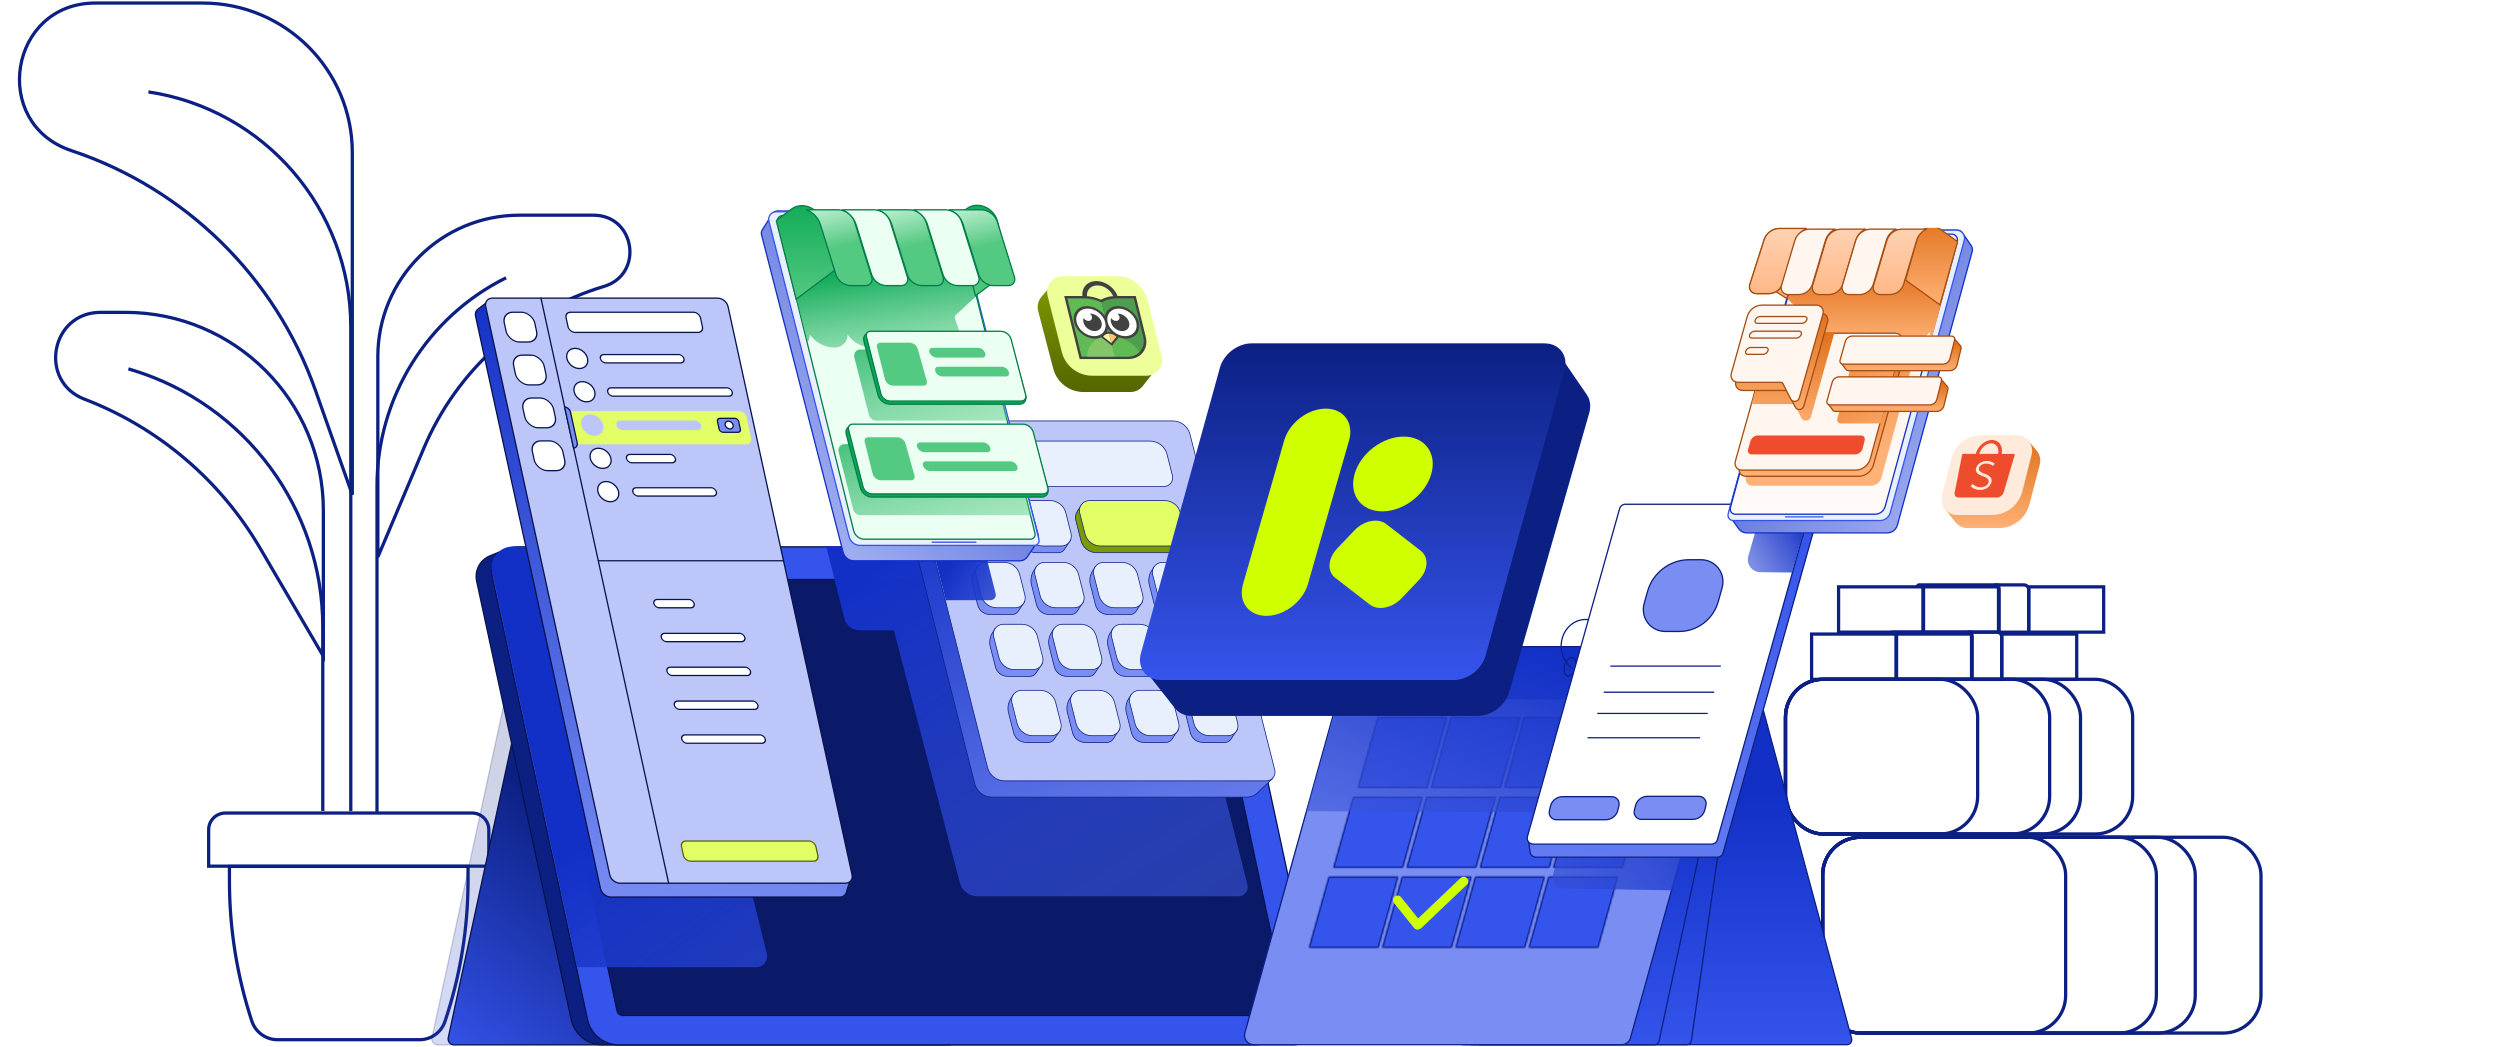 <svg width="1196" height="501" viewBox="0 0 1196 501" fill="none" xmlns="http://www.w3.org/2000/svg">
<rect x="871.964" y="400.549" width="209.693" height="93.668" rx="18.018" stroke="#0C2083" stroke-width="1.567"/>
<rect x="871.964" y="400.549" width="116.243" height="93.668" rx="18.018" stroke="#0C2083" stroke-width="1.567"/>
<rect x="871.964" y="400.549" width="178.248" height="93.668" rx="18.018" stroke="#0C2083" stroke-width="1.567"/>
<rect x="871.964" y="400.549" width="159.646" height="93.668" rx="18.018" stroke="#0C2083" stroke-width="1.567"/>
<rect x="854.179" y="324.968" width="166.092" height="74.013" rx="18.018" stroke="#0C2083" stroke-width="1.567"/>
<rect x="854.179" y="324.968" width="91.928" height="74.013" rx="18.018" stroke="#0C2083" stroke-width="1.567"/>
<rect x="854.179" y="324.968" width="141.136" height="74.013" rx="18.018" stroke="#0C2083" stroke-width="1.567"/>
<rect x="854.179" y="324.968" width="126.374" height="74.013" rx="18.018" stroke="#0C2083" stroke-width="1.567"/>
<path d="M904.362 302.784C904.578 302.541 904.893 302.388 905.244 302.388H942.449V302.784H904.362Z" stroke="#0C2083" stroke-width="1.567"/>
<path d="M907.318 303.34H943.173V308.364V314.171V319.978V325.001H907.318V319.978V314.171V308.364V303.34Z" stroke="#0C2083" stroke-width="1.567"/>
<path d="M957.646 303.34H993.502V308.364V314.171V319.978V325.001H957.646V319.978V314.171V308.364V303.34Z" stroke="#0C2083" stroke-width="1.567"/>
<path d="M943.493 304.738C943.493 303.856 943.202 303.043 942.71 302.388H955.295C956.593 302.388 957.645 303.44 957.645 304.738V325.031H943.493V304.738Z" stroke="#0C2083" stroke-width="1.567"/>
<path d="M866.67 303.34H907.042V308.364V314.171V319.978V325.001H866.67V319.978V314.171V308.364V303.34Z" stroke="#0C2083" stroke-width="1.567"/>
<path d="M917.266 280.198C917.482 279.955 917.797 279.802 918.148 279.802H955.353V280.198H917.266Z" stroke="#0C2083" stroke-width="1.567"/>
<path d="M920.221 280.754H956.077V285.778V291.585V297.392V302.415H920.221V297.392V291.585V285.778V280.754Z" stroke="#0C2083" stroke-width="1.567"/>
<path d="M970.549 280.754H1006.4V285.778V291.585V297.392V302.415H970.549V297.392V291.585V285.778V280.754Z" stroke="#0C2083" stroke-width="1.567"/>
<path d="M956.396 282.152C956.396 281.27 956.105 280.457 955.613 279.802H968.198C969.496 279.802 970.548 280.854 970.548 282.152V302.445H956.396V282.152Z" stroke="#0C2083" stroke-width="1.567"/>
<path d="M879.573 280.754H919.946V285.778V291.585V297.392V302.415H879.573V297.392V291.585V285.778V280.754Z" stroke="#0C2083" stroke-width="1.567"/>
<path d="M109.763 414.512H122.823H144.741H166.659H188.578H210.496H223.911V421.177C223.911 444.125 220.181 466.921 212.868 488.672C211.114 493.887 206.227 497.401 200.725 497.401H199.537H184.584H166.659H149.444H133.782H132.813C127.191 497.401 122.205 493.786 120.454 488.444C113.373 466.845 109.763 444.25 109.763 421.519V414.512Z" stroke="#0C2083" stroke-width="1.567"/>
<path d="M99.825 396.953C99.825 392.54 103.403 388.962 107.816 388.962H225.86C230.273 388.962 233.851 392.54 233.851 396.953V414.364H99.825V396.953Z" stroke="#0C2083" stroke-width="1.567"/>
<path d="M40.416 190.963C18.179 182.431 24.292 149.435 48.11 149.435H59.938C112.271 149.435 154.696 191.859 154.696 244.193V313.963L124.473 262.318C105.372 229.676 75.726 204.511 40.416 190.963Z" stroke="#0C2083" stroke-width="1.567"/>
<path d="M288.957 137.017C308.145 131.243 303.981 102.949 283.942 102.949H248.463C211.069 102.949 180.755 133.264 180.755 170.658V266.5L202.758 214.419C218.536 177.073 250.134 148.699 288.957 137.017Z" stroke="#0C2083" stroke-width="1.567"/>
<path d="M34.136 72.057C-4.863 59.076 4.474 1.461 45.576 1.461H96.967C136.494 1.461 168.538 33.505 168.538 73.032V236.695L150.917 186.763C131.786 132.549 88.684 90.213 34.136 72.057Z" stroke="#0C2083" stroke-width="1.567"/>
<path d="M61.416 176.462L63.269 177.025C117.405 193.474 154.414 243.392 154.414 299.962L154.414 387.956" stroke="#0C2083" stroke-width="1.567"/>
<path d="M242.118 132.893V132.893C204.285 151.676 180.356 190.269 180.356 232.505L180.356 388.388" stroke="#0C2083" stroke-width="1.567"/>
<path d="M70.999 43.97V43.97C126.647 52.333 167.811 100.143 167.811 156.413L167.811 388.065" stroke="#0C2083" stroke-width="1.567"/>
<path opacity="0.2" d="M480.568 334.994C482.353 334.994 483.685 336.646 483.307 338.396L448.981 497.635C448.702 498.929 447.561 499.851 446.241 499.851H209.395C207.609 499.851 206.278 498.2 206.655 496.449L240.982 337.21C241.26 335.916 242.402 334.994 243.721 334.994H480.568Z" fill="url(#paint0_linear_1821_49576)" stroke="#07134E" stroke-width="0.627"/>
<path d="M488.356 334.994C490.141 334.994 491.473 336.646 491.095 338.396L456.769 497.635C456.49 498.929 455.349 499.851 454.029 499.851H217.183C215.397 499.851 214.066 498.2 214.443 496.449L248.77 337.21C249.048 335.916 250.19 334.994 251.509 334.994H488.356Z" fill="url(#paint1_linear_1821_49576)" stroke="#07134E" stroke-width="0.627"/>
<path d="M228.022 277.999C226.937 272.967 229.612 267.881 234.366 265.933L242.476 262.608C242.813 262.47 243.173 262.399 243.537 262.399H562.951C564.277 262.399 565.422 263.33 565.694 264.632L611.847 485.176C613.43 492.742 607.668 499.851 599.954 499.851H288.181C280.992 499.851 274.777 494.825 273.258 487.783L228.022 277.999Z" fill="#0C2083" stroke="#07134E" stroke-width="0.627"/>
<path d="M235.583 276.361C233.95 268.776 239.719 261.618 247.461 261.618H567.493C576.152 261.618 583.638 267.673 585.464 276.155L630.442 485.107C632.075 492.692 626.306 499.85 618.564 499.85H296.016C288.825 499.85 282.608 494.822 281.092 487.777L235.583 276.361Z" fill="#3554EC" stroke="#07134E" stroke-width="0.627"/>
<path d="M251.833 280.627C251.459 278.878 252.79 277.23 254.573 277.23H569.667C570.989 277.23 572.131 278.156 572.408 279.451L615.754 482.403C616.128 484.153 614.797 485.8 613.014 485.8H297.92C296.598 485.8 295.456 484.875 295.179 483.579L251.833 280.627Z" fill="#0A1A69" stroke="#07134E" stroke-width="0.627"/>
<g style="mix-blend-mode:multiply">
<path d="M596.797 423.397L556.279 262.461L395.254 261.305L403.952 295.854C404.794 299.196 407.799 301.539 411.245 301.539H427.636L459.175 422.241C460.143 426.084 463.598 428.778 467.561 428.778H592.605C595.42 428.778 597.485 426.128 596.797 423.397Z" fill="url(#paint2_linear_1821_49576)"/>
</g>
<g style="mix-blend-mode:multiply">
<path d="M366.827 456.213L318.784 262.307L245.388 261.451C238.953 261.376 234.114 267.296 235.468 273.588L276.16 462.696H361.785C365.171 462.696 367.654 459.504 366.827 456.213Z" fill="url(#paint3_linear_1821_49576)"/>
</g>
<path d="M425.798 214.387C425.359 212.647 425.8 210.801 426.98 209.446L433.138 202.372L560.116 211.733L608.901 372.394L601.311 379.509C600.06 380.681 598.408 381.334 596.691 381.334H474.539C470.654 381.334 467.267 378.7 466.319 374.944L425.798 214.387Z" fill="url(#paint4_linear_1821_49576)" stroke="#0C2083" stroke-width="0.361"/>
<path d="M431.87 206.526C431.21 203.914 433.19 201.38 435.892 201.38H561.077C564.962 201.38 568.349 204.013 569.297 207.769L609.861 368.418C610.521 371.03 608.541 373.564 605.839 373.564H480.654C476.769 373.564 473.382 370.931 472.434 367.175L431.87 206.526Z" fill="#BCC6F9" stroke="#0C2083" stroke-width="0.361"/>
<path d="M447.451 216.145C446.793 213.534 448.773 211.001 451.474 211.001H550.106C553.992 211.001 557.379 213.635 558.326 217.393L560.892 227.572C561.551 230.183 559.571 232.717 556.869 232.717H458.238C454.352 232.717 450.964 230.082 450.017 226.325L447.451 216.145Z" fill="#E8EFFD" stroke="#0C2083" stroke-width="0.361"/>
<path d="M457.901 250.209C457.329 247.957 457.704 245.57 458.937 243.6L460.287 241.445L470.011 245.201C472.723 246.249 475.093 248.024 476.857 250.33L482.871 258.189L479.711 262.937C479.098 263.86 478.062 264.414 476.952 264.414H466.221C463.448 264.414 461.03 262.537 460.35 259.857L457.901 250.209Z" fill="#798DF3" stroke="#0C2083" stroke-width="0.361"/>
<path d="M459.522 245.403C458.766 242.402 461.041 239.491 464.145 239.491H472.962C476.508 239.491 479.599 241.895 480.463 245.324L482.977 255.295C483.733 258.296 481.458 261.207 478.354 261.207H469.537C465.991 261.207 462.9 258.803 462.036 255.374L459.522 245.403Z" fill="#E8EFFD" stroke="#0C2083" stroke-width="0.361"/>
<path d="M487.319 250.209C486.747 247.957 487.122 245.57 488.355 243.6L489.705 241.445L499.429 245.201C502.141 246.249 504.511 248.024 506.275 250.33L512.289 258.189L509.129 262.937C508.516 263.86 507.48 264.414 506.369 264.414H495.639C492.866 264.414 490.448 262.537 489.768 259.857L487.319 250.209Z" fill="#798DF3" stroke="#0C2083" stroke-width="0.361"/>
<path d="M488.94 245.402C488.184 242.401 490.459 239.49 493.563 239.49H502.38C505.926 239.49 509.017 241.894 509.881 245.323L512.395 255.294C513.151 258.295 510.876 261.206 507.772 261.206H498.955C495.409 261.206 492.318 258.802 491.454 255.373L488.94 245.402Z" fill="#E8EFFD" stroke="#0C2083" stroke-width="0.361"/>
<path d="M514.643 248.802C514.3 247.449 514.525 246.015 515.266 244.831L517.404 241.417L555.212 246.403C557.251 246.672 559.098 247.74 560.346 249.37L567.094 258.189L564.55 262.013C563.552 263.513 561.868 264.414 560.063 264.414H524.627C521.086 264.414 517.998 262.016 517.129 258.594L514.643 248.802Z" fill="#7D9900" stroke="#0C2083" stroke-width="0.361"/>
<path d="M516.54 245.403C515.783 242.402 518.058 239.491 521.162 239.491H557.187C560.733 239.491 563.824 241.895 564.689 245.324L567.202 255.295C567.959 258.296 565.684 261.207 562.58 261.207H526.554C523.009 261.207 519.917 258.803 519.053 255.374L516.54 245.403Z" fill="#E3FF66" stroke="#0C2083" stroke-width="0.361"/>
<path d="M465.266 279.762C464.695 277.51 465.069 275.123 466.303 273.153L467.652 270.997L477.376 274.754C480.089 275.802 482.458 277.577 484.222 279.883L490.236 287.741L487.076 292.49C486.463 293.412 485.427 293.967 484.317 293.967H473.586C470.814 293.967 468.396 292.09 467.715 289.41L465.266 279.762Z" fill="#798DF3" stroke="#0C2083" stroke-width="0.361"/>
<path d="M466.887 274.956C466.131 271.956 468.406 269.045 471.51 269.045H480.327C483.873 269.045 486.964 271.449 487.829 274.877L490.342 284.849C491.099 287.85 488.824 290.761 485.72 290.761H476.902C473.356 290.761 470.265 288.357 469.401 284.928L466.887 274.956Z" fill="#E8EFFD" stroke="#0C2083" stroke-width="0.361"/>
<path d="M493.454 279.762C492.882 277.51 493.256 275.123 494.49 273.153L495.84 270.997L505.564 274.754C508.276 275.802 510.645 277.577 512.41 279.883L518.424 287.741L515.264 292.49C514.65 293.412 513.614 293.967 512.504 293.967H501.773C499.001 293.967 496.583 292.09 495.903 289.41L493.454 279.762Z" fill="#798DF3" stroke="#0C2083" stroke-width="0.361"/>
<path d="M495.075 274.956C494.318 271.956 496.593 269.045 499.697 269.045H508.515C512.061 269.045 515.152 271.449 516.016 274.877L518.53 284.849C519.286 287.85 517.011 290.761 513.907 290.761H505.089C501.544 290.761 498.453 288.357 497.588 284.928L495.075 274.956Z" fill="#E8EFFD" stroke="#0C2083" stroke-width="0.361"/>
<path d="M521.641 279.762C521.07 277.51 521.444 275.123 522.678 273.153L524.027 270.997L533.751 274.754C536.464 275.802 538.833 277.577 540.597 279.883L546.611 287.741L543.452 292.49C542.838 293.412 541.802 293.967 540.692 293.967H529.961C527.189 293.967 524.771 292.09 524.09 289.41L521.641 279.762Z" fill="#798DF3" stroke="#0C2083" stroke-width="0.361"/>
<path d="M523.261 274.956C522.505 271.956 524.78 269.045 527.884 269.045H536.701C540.247 269.045 543.338 271.449 544.203 274.877L546.716 284.849C547.473 287.85 545.198 290.761 542.094 290.761H533.276C529.73 290.761 526.639 288.357 525.775 284.928L523.261 274.956Z" fill="#E8EFFD" stroke="#0C2083" stroke-width="0.361"/>
<path d="M549.829 279.762C549.257 277.51 549.631 275.123 550.865 273.153L552.215 270.997L561.939 274.754C564.651 275.802 567.02 277.577 568.785 279.883L574.799 287.741L571.639 292.49C571.025 293.412 569.989 293.967 568.879 293.967H558.148C555.376 293.967 552.958 292.09 552.278 289.41L549.829 279.762Z" fill="#798DF3" stroke="#0C2083" stroke-width="0.361"/>
<path d="M551.449 274.956C550.692 271.956 552.967 269.045 556.071 269.045H564.889C568.435 269.045 571.526 271.449 572.39 274.877L574.904 284.849C575.66 287.85 573.385 290.761 570.281 290.761H561.464C557.918 290.761 554.827 288.357 553.962 284.928L551.449 274.956Z" fill="#E8EFFD" stroke="#0C2083" stroke-width="0.361"/>
<path d="M473.749 309.364C473.177 307.112 473.551 304.726 474.785 302.755L476.135 300.6L485.859 304.357C488.571 305.404 490.94 307.179 492.705 309.485L498.718 317.344L495.559 322.093C494.945 323.015 493.909 323.569 492.799 323.569H482.068C479.296 323.569 476.878 321.692 476.198 319.013L473.749 309.364Z" fill="#798DF3" stroke="#0C2083" stroke-width="0.361"/>
<path d="M475.369 304.557C474.612 301.556 476.887 298.645 479.991 298.645H488.809C492.355 298.645 495.446 301.049 496.31 304.478L498.824 314.45C499.58 317.45 497.305 320.361 494.201 320.361H485.383C481.838 320.361 478.747 317.957 477.882 314.529L475.369 304.557Z" fill="#E8EFFD" stroke="#0C2083" stroke-width="0.361"/>
<path d="M501.936 309.364C501.364 307.112 501.739 304.726 502.972 302.755L504.322 300.6L514.046 304.357C516.759 305.404 519.128 307.179 520.892 309.485L526.906 317.344L523.746 322.093C523.133 323.015 522.097 323.569 520.987 323.569H510.256C507.483 323.569 505.066 321.692 504.385 319.013L501.936 309.364Z" fill="#798DF3" stroke="#0C2083" stroke-width="0.361"/>
<path d="M503.556 304.558C502.8 301.557 505.075 298.646 508.179 298.646H516.996C520.542 298.646 523.633 301.05 524.498 304.479L527.011 314.451C527.768 317.451 525.493 320.362 522.389 320.362H513.571C510.025 320.362 506.934 317.958 506.07 314.53L503.556 304.558Z" fill="#E8EFFD" stroke="#0C2083" stroke-width="0.361"/>
<path d="M530.124 309.364C529.552 307.112 529.926 304.726 531.16 302.755L532.51 300.6L542.234 304.357C544.946 305.404 547.315 307.179 549.08 309.485L555.093 317.344L551.934 322.093C551.32 323.015 550.284 323.569 549.174 323.569H538.443C535.671 323.569 533.253 321.692 532.573 319.013L530.124 309.364Z" fill="#798DF3" stroke="#0C2083" stroke-width="0.361"/>
<path d="M531.743 304.558C530.986 301.557 533.261 298.646 536.365 298.646H545.183C548.729 298.646 551.82 301.05 552.684 304.479L555.198 314.451C555.954 317.451 553.679 320.362 550.575 320.362H541.757C538.212 320.362 535.121 317.958 534.256 314.53L531.743 304.558Z" fill="#E8EFFD" stroke="#0C2083" stroke-width="0.361"/>
<path d="M558.31 309.364C557.738 307.112 558.113 304.726 559.346 302.755L560.696 300.6L570.42 304.357C573.133 305.404 575.502 307.179 577.266 309.485L583.28 317.344L580.12 322.093C579.507 323.015 578.471 323.569 577.361 323.569H566.63C563.857 323.569 561.44 321.692 560.759 319.013L558.31 309.364Z" fill="#798DF3" stroke="#0C2083" stroke-width="0.361"/>
<path d="M559.931 304.558C559.175 301.557 561.45 298.646 564.554 298.646H573.371C576.917 298.646 580.008 301.05 580.873 304.479L583.386 314.451C584.143 317.451 581.868 320.362 578.764 320.362H569.946C566.4 320.362 563.309 317.958 562.445 314.53L559.931 304.558Z" fill="#E8EFFD" stroke="#0C2083" stroke-width="0.361"/>
<path d="M482.476 340.958C481.904 338.706 482.279 336.319 483.512 334.349L484.862 332.194L494.586 335.95C497.299 336.998 499.668 338.773 501.432 341.079L507.446 348.938L504.286 353.686C503.673 354.609 502.637 355.163 501.527 355.163H490.796C488.023 355.163 485.606 353.286 484.925 350.606L482.476 340.958Z" fill="#798DF3" stroke="#0C2083" stroke-width="0.361"/>
<path d="M484.096 336.153C483.34 333.152 485.615 330.241 488.719 330.241H497.536C501.082 330.241 504.173 332.645 505.038 336.074L507.551 346.045C508.308 349.046 506.033 351.957 502.929 351.957H494.111C490.565 351.957 487.474 349.553 486.61 346.124L484.096 336.153Z" fill="#E8EFFD" stroke="#0C2083" stroke-width="0.361"/>
<path d="M510.664 340.958C510.092 338.706 510.466 336.319 511.7 334.349L513.05 332.194L522.774 335.95C525.486 336.998 527.855 338.773 529.62 341.079L535.633 348.938L532.474 353.686C531.86 354.609 530.824 355.163 529.714 355.163H518.983C516.211 355.163 513.793 353.286 513.113 350.606L510.664 340.958Z" fill="#798DF3" stroke="#0C2083" stroke-width="0.361"/>
<path d="M512.285 336.153C511.528 333.152 513.803 330.241 516.907 330.241H525.725C529.271 330.241 532.362 332.645 533.226 336.074L535.74 346.045C536.496 349.046 534.221 351.957 531.117 351.957H522.299C518.754 351.957 515.663 349.553 514.798 346.124L512.285 336.153Z" fill="#E8EFFD" stroke="#0C2083" stroke-width="0.361"/>
<path d="M538.851 340.958C538.279 338.706 538.654 336.319 539.887 334.349L541.237 332.194L550.961 335.95C553.674 336.998 556.043 338.773 557.807 341.079L563.821 348.938L560.661 353.686C560.048 354.609 559.012 355.163 557.902 355.163H547.171C544.398 355.163 541.981 353.286 541.3 350.606L538.851 340.958Z" fill="#798DF3" stroke="#0C2083" stroke-width="0.361"/>
<path d="M540.471 336.153C539.715 333.152 541.99 330.241 545.094 330.241H553.911C557.457 330.241 560.548 332.645 561.413 336.074L563.926 346.045C564.683 349.046 562.408 351.957 559.304 351.957H550.486C546.94 351.957 543.849 349.553 542.985 346.124L540.471 336.153Z" fill="#E8EFFD" stroke="#0C2083" stroke-width="0.361"/>
<path d="M567.034 340.958C566.462 338.706 566.836 336.319 568.07 334.349L569.42 332.194L579.144 335.95C581.856 336.998 584.225 338.773 585.99 341.079L592.004 348.938L588.844 353.686C588.231 354.609 587.194 355.163 586.084 355.163H575.354C572.581 355.163 570.163 353.286 569.483 350.606L567.034 340.958Z" fill="#798DF3" stroke="#0C2083" stroke-width="0.361"/>
<path d="M568.655 336.153C567.898 333.152 570.173 330.241 573.277 330.241H582.095C585.641 330.241 588.732 332.645 589.596 336.074L592.11 346.045C592.866 349.046 590.591 351.957 587.487 351.957H578.67C575.124 351.957 572.033 349.553 571.168 346.124L568.655 336.153Z" fill="#E8EFFD" stroke="#0C2083" stroke-width="0.361"/>
<path d="M430.76 201.2L452.463 287.123H473.895C475.528 287.123 476.725 285.586 476.325 284.002L455.566 201.818L430.76 201.2Z" fill="url(#paint5_linear_1821_49576)"/>
<path d="M227.5 151.252C227.209 149.918 227.617 148.671 228.588 147.928L233.884 143.876L339.142 149.056C341.311 149.163 343.38 150.87 343.883 152.969L407.53 418.315L404.871 426.978C404.461 428.313 403.237 429.153 401.701 429.153H292.256C289.993 429.153 287.768 427.361 287.285 425.151L227.5 151.252Z" fill="url(#paint6_linear_1821_49576)" stroke="#07134E" stroke-width="0.627"/>
<path d="M232.36 146.631C231.878 144.42 233.321 142.628 235.583 142.628H343.312C345.575 142.628 347.8 144.42 348.282 146.631L407.629 418.519C408.111 420.73 406.668 422.521 404.406 422.521H296.677C294.415 422.521 292.189 420.73 291.707 418.519L232.36 146.631Z" fill="#BCC6F9" stroke="#07134E" stroke-width="0.627"/>
<rect x="0.38" y="0.306" width="14.563" height="14.572" rx="5.155" transform="matrix(1 0 0.213 0.977 239.693 149.077)" fill="white" stroke="#07134E" stroke-width="0.627"/>
<rect x="0.38" y="0.306" width="39.972" height="4.071" rx="2.035" transform="matrix(1 0 0.213 0.977 286.369 169.326)" fill="white" stroke="#07134E" stroke-width="0.627"/>
<rect x="0.38" y="0.306" width="64.276" height="9.874" rx="2.693" transform="matrix(1 0 0.213 0.977 269.798 149.077)" fill="white" stroke="#07134E" stroke-width="0.627"/>
<rect x="0.38" y="0.306" width="64.276" height="9.874" rx="2.693" transform="matrix(1 0 0.213 0.977 325.013 402.046)" fill="#E3FF66" stroke="#536600" stroke-width="0.627"/>
<path d="M271.04 196.602H353.487C355.147 196.602 356.78 197.917 357.135 199.539L359.339 209.637C359.693 211.259 358.634 212.574 356.973 212.574H274.526L271.04 196.602Z" fill="#E3FF66"/>
<rect x="0.38" y="0.306" width="59.581" height="4.071" rx="2.035" transform="matrix(1 0 0.213 0.977 289.85 185.255)" fill="white" stroke="#07134E" stroke-width="0.627"/>
<rect width="40.599" height="4.698" rx="2.349" transform="matrix(1 0 0.213 0.977 294.368 201.177)" fill="#BCC6F9"/>
<rect x="0.38" y="0.306" width="10.144" height="6.834" rx="1.491" transform="matrix(1 0 0.213 0.977 342.464 199.833)" fill="#798DF3" stroke="#07134E" stroke-width="0.627"/>
<rect x="0.38" y="0.306" width="23.401" height="4.071" rx="2.035" transform="matrix(1 0 0.213 0.977 298.853 217.113)" fill="white" stroke="#07134E" stroke-width="0.627"/>
<rect x="0.38" y="0.306" width="39.972" height="4.071" rx="2.035" transform="matrix(1 0 0.213 0.977 301.866 233.041)" fill="white" stroke="#07134E" stroke-width="0.627"/>
<rect x="0.38" y="0.306" width="39.972" height="4.071" rx="2.035" transform="matrix(1 0 0.213 0.977 315.482 302.695)" fill="white" stroke="#07134E" stroke-width="0.627"/>
<rect x="0.38" y="0.306" width="19.258" height="4.071" rx="2.035" transform="matrix(1 0 0.213 0.977 311.943 286.495)" fill="white" stroke="#07134E" stroke-width="0.627"/>
<rect x="0.38" y="0.306" width="39.972" height="4.071" rx="2.035" transform="matrix(1 0 0.213 0.977 318.192 318.893)" fill="white" stroke="#07134E" stroke-width="0.627"/>
<rect x="0.38" y="0.306" width="39.972" height="4.071" rx="2.035" transform="matrix(1 0 0.213 0.977 321.726 335.092)" fill="white" stroke="#07134E" stroke-width="0.627"/>
<rect x="0.38" y="0.306" width="39.972" height="4.071" rx="2.035" transform="matrix(1 0 0.213 0.977 325.261 351.29)" fill="white" stroke="#07134E" stroke-width="0.627"/>
<rect x="0.38" y="0.306" width="14.563" height="14.572" rx="5.199" transform="matrix(1 0 0.213 0.977 244.176 169.595)" fill="white" stroke="#07134E" stroke-width="0.627"/>
<rect x="0.38" y="0.306" width="14.563" height="14.572" rx="5.199" transform="matrix(1 0 0.213 0.977 248.654 190.114)" fill="white" stroke="#07134E" stroke-width="0.627"/>
<rect x="0.38" y="0.306" width="14.563" height="14.572" rx="5.155" transform="matrix(1 0 0.213 0.977 253.128 210.633)" fill="white" stroke="#07134E" stroke-width="0.627"/>
<path d="M258.724 142.322L286.214 268.266M319.951 422.828L286.214 268.266M286.214 268.266L375.145 268.266" stroke="#07134E" stroke-width="0.627"/>
<path d="M281.071 171.478C281.652 174.142 279.914 176.302 277.189 176.302C274.465 176.302 271.784 174.142 271.203 171.478C270.621 168.814 272.359 166.655 275.084 166.655C277.809 166.655 280.489 168.814 281.071 171.478Z" fill="white" stroke="#07134E" stroke-width="0.627"/>
<path d="M284.545 187.407C285.127 190.071 283.389 192.23 280.664 192.23C277.939 192.23 275.259 190.071 274.677 187.407C274.096 184.743 275.834 182.584 278.558 182.584C281.283 182.584 283.964 184.743 284.545 187.407Z" fill="white" stroke="#07134E" stroke-width="0.627"/>
<ellipse rx="5.247" ry="5.25" transform="matrix(1 0 0.213 0.977 283.314 203.337)" fill="#BCC6F9"/>
<path d="M350.718 203.337C350.941 204.36 350.273 205.19 349.226 205.19C348.179 205.19 347.149 204.36 346.925 203.337C346.702 202.313 347.37 201.483 348.417 201.483C349.464 201.483 350.494 202.313 350.718 203.337Z" fill="white" stroke="#07134E" stroke-width="0.627"/>
<path d="M292.255 219.264C292.837 221.928 291.099 224.088 288.374 224.088C285.649 224.088 282.969 221.928 282.387 219.264C281.806 216.6 283.544 214.441 286.268 214.441C288.993 214.441 291.674 216.6 292.255 219.264Z" fill="white" stroke="#07134E" stroke-width="0.627"/>
<path d="M295.906 235.194C296.487 237.858 294.749 240.017 292.024 240.017C289.3 240.017 286.619 237.858 286.038 235.194C285.456 232.53 287.194 230.371 289.919 230.371C292.644 230.371 295.324 232.53 295.906 235.194Z" fill="white" stroke="#07134E" stroke-width="0.627"/>
<path d="M270.084 194.665C271.412 194.816 272.651 195.893 272.936 197.199L276.133 211.844C276.418 213.15 275.649 214.227 274.387 214.378L270.084 194.665Z" fill="#798DF3" stroke="#07134E" stroke-width="0.627"/>
<path d="M364.336 112.365C364.119 111.521 364.24 110.662 364.673 109.975L369.615 102.117C370.079 101.379 370.898 100.942 371.818 100.942L451.749 100.942C454.113 100.942 456.309 102.657 456.92 104.98L496.61 255.811C496.946 257.089 496.754 258.391 496.079 259.42L491.495 266.405C490.717 267.591 489.381 268.287 487.883 268.287H448.942H408.525C406.149 268.287 403.946 266.557 403.346 264.221L364.336 112.365Z" fill="url(#paint7_linear_1821_49576)" stroke="#1230C6" stroke-width="0.627"/>
<path d="M367.875 105.945C367.253 103.502 368.923 101.312 371.406 101.312H453.05C455.43 101.312 457.636 103.048 458.232 105.39L497.031 257.989C497.424 259.536 496.367 260.923 494.795 260.923H411.424C409.044 260.923 406.837 259.186 406.242 256.845L367.875 105.945Z" fill="#E8EFFD" stroke="#3554EC" stroke-width="0.627"/>
<path d="M431.879 108.326H432.011L432.093 108.232L436.565 103.128H453.389C455.781 103.128 457.996 104.883 458.579 107.239L495.117 255.049C495.498 256.591 494.442 257.965 492.876 257.965H413.572C411.179 257.965 408.964 256.211 408.382 253.855L371.939 106.429C371.508 104.684 372.703 103.128 374.475 103.128H391.786C392.279 103.128 392.776 103.29 393.2 103.589L398.58 107.386C399.444 107.995 400.458 108.326 401.465 108.326H415.352H431.879Z" fill="#EBFFF3" stroke="#037D48" stroke-width="0.627"/>
<path d="M386.377 163.677L376.724 126.524L461.919 126.524C462.859 126.524 463.742 127.175 464.039 128.086L466.612 142.041L457.246 150.7C456.778 151.189 456.641 151.919 456.888 152.61L458.762 157.864C460.289 162.146 457.467 166.283 453.019 166.283C448.42 166.283 444.02 163.847 441.358 160.071C441.367 163.474 438.771 166.283 435.065 166.283C430.429 166.283 425.99 163.859 423.261 160.087C423.342 163.467 420.791 166.283 417.128 166.283C412.545 166.283 408.159 163.853 405.509 160.087C405.51 163.483 402.916 166.283 399.216 166.283C394.579 166.283 390.139 163.858 387.41 160.085C387.443 161.415 387.068 162.658 386.377 163.677Z" fill="url(#paint8_linear_1821_49576)"/>
<line y1="-0.313" x2="24.803" y2="-0.313" transform="matrix(1 0 0.107 0.994 400.057 105.761)" stroke="#8896A2" stroke-width="0.627"/>
<path d="M371.44 105.828C371.39 105.628 371.455 105.429 371.609 105.314L378.697 100.004C383.759 96.212 391.683 99.477 393.345 106.039L399.169 129.041C399.22 129.241 399.155 129.44 399 129.556L380.885 143.127L371.44 105.828ZM380.709 143.259C380.709 143.259 380.709 143.259 380.71 143.259L380.709 143.259Z" fill="url(#paint9_linear_1821_49576)" stroke="#037D48" stroke-width="0.627"/>
<path d="M457.217 104.197C457.166 103.997 457.232 103.798 457.386 103.683L462.521 99.835C467.582 96.044 475.506 99.309 477.168 105.871L482.993 128.873C483.044 129.073 482.978 129.272 482.824 129.388L466.662 141.496L457.217 104.197ZM466.486 141.628C466.486 141.628 466.486 141.628 466.486 141.628L466.486 141.628Z" fill="url(#paint10_linear_1821_49576)" stroke="#037D48" stroke-width="0.627"/>
<path d="M385.723 100.375L394.14 100.375L401.033 100.375C404.53 100.375 407.808 102.827 408.866 106.236L417.035 132.554C417.69 134.665 416.279 136.637 414.112 136.637L407 136.637C403.826 136.637 400.853 134.412 399.893 131.319L392.47 107.404C391.45 104.119 388.851 101.514 385.723 100.375Z" fill="url(#paint11_linear_1821_49576)" stroke="#037D48" stroke-width="0.627"/>
<path d="M419.871 100.375L428.288 100.375L435.181 100.375C438.679 100.375 441.956 102.827 443.014 106.236L451.183 132.554C451.838 134.665 450.427 136.637 448.261 136.637L441.148 136.637C437.975 136.637 435.001 134.412 434.041 131.319L426.618 107.404C425.598 104.119 422.999 101.514 419.871 100.375Z" fill="url(#paint12_linear_1821_49576)" stroke="#037D48" stroke-width="0.627"/>
<path d="M454.018 100.375L462.434 100.375L469.328 100.375C472.825 100.375 476.102 102.827 477.161 106.236L485.33 132.554C485.985 134.665 484.574 136.637 482.407 136.637L475.294 136.637C472.121 136.637 469.148 134.412 468.188 131.319L460.765 107.404C459.745 104.119 457.146 101.514 454.018 100.375Z" fill="url(#paint13_linear_1821_49576)" stroke="#037D48" stroke-width="0.627"/>
<path d="M402.799 100.375L411.215 100.375L418.109 100.375C421.606 100.375 424.883 102.827 425.941 106.236L434.11 132.554C434.766 134.665 433.355 136.637 431.188 136.637L424.075 136.637C420.902 136.637 417.929 134.412 416.969 131.319L409.545 107.404C408.525 104.119 405.927 101.514 402.799 100.375Z" fill="#EBFFF3" stroke="#037D48" stroke-width="0.627"/>
<path d="M436.943 100.375L445.36 100.375L452.253 100.375C455.751 100.375 459.028 102.827 460.086 106.236L468.255 132.554C468.91 134.665 467.499 136.637 465.333 136.637L458.22 136.637C455.046 136.637 452.073 134.412 451.113 131.319L443.69 107.404C442.67 104.119 440.071 101.514 436.943 100.375Z" fill="#EBFFF3" stroke="#037D48" stroke-width="0.627"/>
<path d="M445.986 259.394H466.861" stroke="#3554EC" stroke-width="0.627" stroke-linecap="round"/>
<path d="M401.187 216.215C400.689 214.246 402.034 212.482 404.035 212.482H484.433L493.317 246.474L411.693 246.474C410.061 246.474 408.547 245.281 408.14 243.675L401.187 216.215Z" fill="url(#paint14_linear_1821_49576)"/>
<path d="M404.818 207.566C404.281 205.52 405.673 203.675 407.756 203.675H483.913C489.22 203.675 494.156 207.503 495.567 212.711L501.299 233.882C501.856 235.938 500.484 237.798 498.395 237.798L417.26 237.798C414.669 237.798 412.271 235.919 411.602 233.372L404.818 207.566Z" fill="#09A854" stroke="#037D48" stroke-width="0.627"/>
<path d="M405.933 205.413C405.6 204.098 406.499 202.92 407.835 202.92H489.274C491.597 202.92 493.753 204.606 494.35 206.889L501.294 233.463C501.683 234.949 500.67 236.288 499.158 236.288L417.278 236.288C415.254 236.288 413.376 234.809 412.872 232.817L405.933 205.413Z" fill="#EBFFF3" stroke="#037D48" stroke-width="0.627"/>
<path d="M408.721 170.957C408.223 168.988 409.568 167.225 411.569 167.225L473.342 167.225L482.225 201.216H419.227C417.595 201.216 416.081 200.024 415.674 198.417L408.721 170.957Z" fill="url(#paint15_linear_1821_49576)"/>
<path d="M413.268 163.133C412.73 161.087 414.123 159.241 416.205 159.241H473.324C478.631 159.241 483.568 163.069 484.978 168.278L490.71 189.448C491.266 191.502 489.877 193.365 487.785 193.365H456.862L425.709 193.365C423.118 193.365 420.721 191.486 420.051 188.938L413.268 163.133Z" fill="#09A854" stroke="#037D48" stroke-width="0.627"/>
<path d="M414.477 160.979C414.144 159.664 415.043 158.486 416.379 158.486H478.684C481.007 158.486 483.163 160.173 483.76 162.455L490.704 189.029C491.093 190.516 490.08 191.855 488.568 191.855L425.822 191.855C423.797 191.855 421.92 190.376 421.416 188.383L414.477 160.979Z" fill="#EBFFF3" stroke="#037D48" stroke-width="0.627"/>
<path d="M444.569 168.255C444.326 167.276 444.997 166.403 445.99 166.403L467.835 166.403C469.448 166.403 470.951 167.559 471.393 169.14C471.675 170.145 470.995 171.063 469.97 171.063H448.115C446.481 171.063 444.967 169.864 444.569 168.255Z" fill="#54C981"/>
<path d="M438.694 213.51C438.451 212.531 439.122 211.658 440.115 211.658L470.238 211.658C471.851 211.658 473.354 212.814 473.797 214.395C474.078 215.4 473.398 216.318 472.373 216.318H442.24C440.606 216.318 439.092 215.119 438.694 213.51Z" fill="#54C981"/>
<path d="M419.532 166.035C419.256 164.926 420.016 163.936 421.142 163.936L435.086 163.936C436.892 163.936 438.576 165.229 439.073 166.998L443.389 182.348C443.706 183.476 442.944 184.506 441.794 184.506H427.352C425.502 184.506 423.788 183.15 423.335 181.328L419.532 166.035Z" fill="#54C981"/>
<path d="M413.656 211.29C413.38 210.181 414.14 209.19 415.266 209.19L429.21 209.19C431.016 209.19 432.7 210.484 433.197 212.253L437.513 227.603C437.83 228.731 437.068 229.761 435.918 229.761H421.476C419.626 229.761 417.912 228.405 417.459 226.583L413.656 211.29Z" fill="#54C981"/>
<path d="M447.378 177.305C447.136 176.326 447.806 175.453 448.8 175.453L479.161 175.453C480.774 175.453 482.277 176.609 482.719 178.19C483 179.195 482.321 180.112 481.295 180.112H450.925C449.29 180.112 447.777 178.914 447.378 177.305Z" fill="#54C981"/>
<path d="M441.503 222.56C441.261 221.581 441.931 220.708 442.925 220.708H483.22C484.833 220.708 486.335 221.864 486.778 223.445C487.059 224.45 486.379 225.367 485.354 225.367L445.05 225.367C443.415 225.367 441.902 224.169 441.503 222.56Z" fill="#54C981"/>
<path d="M496.66 148.795C496.04 146.419 496.62 143.889 498.213 142.019L504.65 134.465L532.98 139.256C538.294 140.155 542.721 143.828 544.585 148.885L554.231 175.055L546.729 184.655C545.304 186.479 543.118 187.545 540.803 187.545H518.39C511.545 187.545 505.563 182.923 503.835 176.3L496.66 148.795Z" fill="url(#paint16_linear_1821_49576)"/>
<path d="M501.161 141.486C499.96 136.735 503.552 132.122 508.453 132.122H534.386C541.273 132.122 547.28 136.8 548.968 143.477L555.768 170.374C556.969 175.125 553.377 179.738 548.476 179.738H522.543C515.656 179.738 509.649 175.06 507.961 168.383L501.161 141.486Z" fill="#ECFF99"/>
<path fill-rule="evenodd" clip-rule="evenodd" d="M534.642 141.597H538.454H542.027H542.141H543.344L543.628 142.758L543.655 142.867L544.58 146.65L548.118 161.118C548.836 164.05 548.245 166.715 546.714 168.645C545.184 170.576 542.714 171.775 539.674 171.775H533.617H517.712H516.509L516.225 170.615L509.64 143.688L509.545 143.301L509.439 142.868L509.412 142.759L509.128 141.597H510.331H510.445H511.855H517.83C517.622 139.757 518.096 138.107 519.085 136.859C520.257 135.38 522.152 134.465 524.491 134.465C526.831 134.465 529.173 135.38 531.068 136.858C532.668 138.107 533.949 139.756 534.642 141.597ZM519.999 141.663C521.013 141.746 522.001 141.903 522.957 142.124C524.26 142.426 525.505 142.85 526.67 143.371C527.581 142.85 528.618 142.426 529.774 142.124C530.622 141.903 531.533 141.746 532.507 141.663C531.974 140.366 531.052 139.205 529.913 138.317C528.496 137.212 526.746 136.529 524.997 136.529C523.248 136.529 521.832 137.213 520.956 138.317C520.252 139.206 519.897 140.366 519.999 141.663Z" fill="#414141"/>
<path fill-rule="evenodd" clip-rule="evenodd" d="M534.398 142.756H542.307C542.369 142.756 542.433 142.805 542.447 142.865L546.912 161.116C548.19 166.339 544.804 170.612 539.389 170.612H533.332L526.991 144.69C528.829 143.498 531.327 142.756 534.398 142.756Z" fill="#4F9D4E"/>
<path fill-rule="evenodd" clip-rule="evenodd" d="M518.639 142.756H510.73C510.667 142.756 510.628 142.805 510.643 142.865C512.905 152.115 515.167 161.364 517.429 170.612C522.73 170.612 528.031 170.612 533.332 170.612L526.992 144.69C524.571 143.498 521.709 142.756 518.639 142.756Z" fill="#60BB55"/>
<path fill-rule="evenodd" clip-rule="evenodd" d="M545.139 168.412C543.766 169.785 541.775 170.614 539.39 170.614H533.334L530.876 160.566C536.353 160.591 541.847 163.797 545.139 168.412Z" fill="#60BB55"/>
<path fill-rule="evenodd" clip-rule="evenodd" d="M520.057 170.614H533.333L530.875 160.566C530.854 160.566 530.833 160.565 530.812 160.565C524.481 160.565 520.198 164.828 520.057 170.614Z" fill="#84C567"/>
<path fill-rule="evenodd" clip-rule="evenodd" d="M520.001 146.456C522.223 146.456 524.447 147.325 526.247 148.729C527.153 149.436 527.951 150.278 528.587 151.213C528.765 150.278 529.151 149.436 529.711 148.729C530.824 147.324 532.623 146.456 534.845 146.456C537.067 146.456 539.291 147.325 541.091 148.729C542.892 150.134 544.266 152.073 544.79 154.217C545.314 156.359 544.889 158.3 543.776 159.704C542.663 161.109 540.864 161.977 538.642 161.977C537.484 161.977 536.326 161.742 535.227 161.317L534.927 161.695L532.499 164.76L531.994 165.398L531.176 164.76L527.249 161.695L526.812 161.354C525.938 161.755 524.923 161.977 523.799 161.977C521.578 161.977 519.353 161.108 517.553 159.704C515.753 158.3 514.378 156.36 513.854 154.217C513.33 152.074 513.757 150.134 514.869 148.729C515.98 147.325 517.779 146.456 520.001 146.456ZM531.39 158.82C530.892 158.328 530.444 157.791 530.055 157.22C529.948 157.782 529.766 158.308 529.517 158.793C529.787 158.745 530.067 158.72 530.359 158.72C530.702 158.721 531.047 158.755 531.39 158.82Z" fill="#414141"/>
<path d="M538.358 160.818C542.137 160.818 544.478 157.863 543.586 154.219C542.695 150.574 538.908 147.619 535.129 147.619C531.35 147.619 529.009 150.574 529.901 154.219C530.792 157.863 534.579 160.818 538.358 160.818Z" fill="white"/>
<path d="M523.514 160.817C527.293 160.817 529.634 157.862 528.742 154.218C527.851 150.573 524.064 147.618 520.285 147.618C516.506 147.618 514.165 150.573 515.057 154.218C515.948 157.862 519.735 160.817 523.514 160.817Z" fill="white"/>
<path fill-rule="evenodd" clip-rule="evenodd" d="M521.632 150.045C524.02 150.045 526.413 151.912 526.977 154.216C527.54 156.52 526.061 158.387 523.672 158.387C521.283 158.387 518.891 156.52 518.327 154.216C518.142 153.46 518.177 152.75 518.392 152.138C518.873 152.946 519.807 153.528 520.74 153.528C521.91 153.528 522.634 152.613 522.358 151.485C522.221 150.926 521.865 150.42 521.398 150.051C521.476 150.048 521.553 150.045 521.632 150.045Z" fill="#414141"/>
<path fill-rule="evenodd" clip-rule="evenodd" d="M534.818 150.045C537.207 150.045 539.6 151.912 540.163 154.216C540.727 156.52 539.248 158.387 536.859 158.387C534.47 158.387 532.077 156.52 531.514 154.216C531.329 153.46 531.364 152.75 531.579 152.138C532.059 152.946 532.994 153.528 533.926 153.528C535.096 153.528 535.82 152.613 535.545 151.485C535.408 150.926 535.052 150.42 534.584 150.051C534.662 150.048 534.74 150.045 534.818 150.045Z" fill="#414141"/>
<path fill-rule="evenodd" clip-rule="evenodd" d="M530.58 159.624C531.831 159.624 533.094 160.175 534.108 161.058L531.681 164.122L530.58 159.624Z" fill="#FFC868"/>
<path fill-rule="evenodd" clip-rule="evenodd" d="M531.682 164.122L527.755 161.058C528.339 160.175 529.332 159.624 530.582 159.624L531.682 164.122Z" fill="#FCF5AE"/>
<path d="M835.852 311.089C835.577 310.064 834.725 309.388 833.787 309.388H653.921C652.516 309.388 651.436 310.882 651.856 312.44L701.792 498.058C702.067 499.083 702.919 499.76 703.857 499.76H883.723C885.129 499.76 886.208 498.266 885.788 496.707L835.852 311.089Z" fill="url(#paint17_linear_1821_49576)" stroke="#0C2083" stroke-width="0.627"/>
<path d="M835.654 312.134C835.864 310.66 834.819 309.388 833.526 309.388H648.934C647.523 309.388 646.443 310.892 646.872 312.454L697.893 498.072C698.173 499.09 699.021 499.76 699.954 499.76H807.036C808.076 499.76 808.996 498.928 809.164 497.752L835.654 312.134Z" fill="url(#paint18_linear_1821_49576)" stroke="#0C2083" stroke-width="0.627"/>
<path d="M833.505 312.311C833.832 310.785 832.765 309.388 831.408 309.388H656.719C655.308 309.388 654.228 310.892 654.657 312.454L705.678 498.072C705.958 499.09 706.806 499.76 707.74 499.76H791.615C792.596 499.76 793.478 499.02 793.712 497.929L833.505 312.311Z" fill="url(#paint19_linear_1821_49576)" stroke="#0C2083" stroke-width="0.627"/>
<path d="M831.532 311.125C831.774 310.252 831.118 309.389 830.212 309.389H647.911C647.295 309.389 646.755 309.799 646.591 310.392L595.528 494.177C594.745 496.994 596.864 499.781 599.787 499.781H775.756C777.742 499.781 779.484 498.457 780.015 496.544L831.532 311.125Z" fill="#798DF3" stroke="#0C2083" stroke-width="0.627"/>
<path d="M648.698 309.388H830.434C831.269 309.388 831.875 310.182 831.654 310.987L825.266 334.227H640.906L647.478 310.317C647.629 309.768 648.128 309.388 648.698 309.388Z" fill="#1230C6" stroke="#0C2083" stroke-width="0.627"/>
<mask id="path-140-inside-1_1821_49576" fill="white">
<path d="M658.939 343.156C658.96 343.08 659.024 343.028 659.096 343.028H692.115C692.225 343.028 692.304 343.145 692.272 343.26L682.905 376.856C682.884 376.932 682.82 376.984 682.748 376.984H649.729C649.619 376.984 649.54 376.867 649.572 376.752L658.939 343.156Z"/>
<path d="M647.261 381.354C647.282 381.279 647.346 381.227 647.418 381.227H680.437C680.547 381.227 680.626 381.344 680.594 381.459L671.227 415.055C671.206 415.131 671.142 415.183 671.069 415.183H638.051C637.94 415.183 637.861 415.066 637.894 414.951L647.261 381.354Z"/>
<path d="M635.579 419.555C635.6 419.48 635.663 419.428 635.736 419.428H668.754C668.865 419.428 668.944 419.545 668.912 419.66L659.545 453.256C659.524 453.332 659.46 453.384 659.387 453.384H626.369C626.258 453.384 626.179 453.267 626.211 453.152L635.579 419.555Z"/>
<path d="M693.981 343.156C694.002 343.08 694.066 343.028 694.138 343.028H727.157C727.267 343.028 727.346 343.145 727.314 343.26L717.947 376.856C717.926 376.932 717.862 376.984 717.79 376.984H684.771C684.661 376.984 684.582 376.867 684.614 376.752L693.981 343.156Z"/>
<path d="M682.303 381.354C682.324 381.279 682.387 381.227 682.46 381.227H715.478C715.589 381.227 715.668 381.344 715.636 381.459L706.269 415.055C706.248 415.131 706.184 415.183 706.111 415.183H673.093C672.982 415.183 672.903 415.066 672.935 414.951L682.303 381.354Z"/>
<path d="M670.62 419.555C670.641 419.48 670.705 419.428 670.778 419.428H703.796C703.907 419.428 703.986 419.545 703.954 419.66L694.587 453.256C694.565 453.332 694.502 453.384 694.429 453.384H661.411C661.3 453.384 661.221 453.267 661.253 453.152L670.62 419.555Z"/>
<path d="M729.027 343.156C729.048 343.08 729.111 343.028 729.184 343.028H762.202C762.313 343.028 762.392 343.145 762.36 343.26L752.993 376.856C752.972 376.932 752.908 376.984 752.835 376.984H719.817C719.706 376.984 719.627 376.867 719.659 376.752L729.027 343.156Z"/>
<path d="M717.344 381.354C717.365 381.279 717.429 381.227 717.502 381.227H750.52C750.631 381.227 750.71 381.344 750.678 381.459L741.311 415.055C741.289 415.131 741.226 415.183 741.153 415.183H708.135C708.024 415.183 707.945 415.066 707.977 414.951L717.344 381.354Z"/>
<path d="M705.662 419.555C705.683 419.48 705.747 419.428 705.82 419.428H738.838C738.949 419.428 739.028 419.545 738.996 419.66L729.628 453.256C729.607 453.332 729.544 453.384 729.471 453.384H696.453C696.342 453.384 696.263 453.267 696.295 453.152L705.662 419.555Z"/>
<path d="M764.068 343.156C764.089 343.08 764.153 343.028 764.225 343.028H797.244C797.354 343.028 797.433 343.145 797.401 343.26L788.034 376.856C788.013 376.932 787.949 376.984 787.876 376.984H754.858C754.748 376.984 754.668 376.867 754.701 376.752L764.068 343.156Z"/>
<path d="M752.386 381.354C752.407 381.279 752.471 381.227 752.544 381.227H785.562C785.673 381.227 785.752 381.344 785.72 381.459L776.352 415.055C776.331 415.131 776.267 415.183 776.195 415.183H743.177C743.066 415.183 742.987 415.066 743.019 414.951L752.386 381.354Z"/>
<path d="M740.704 419.555C740.725 419.48 740.789 419.428 740.862 419.428H773.88C773.99 419.428 774.07 419.545 774.037 419.66L764.67 453.256C764.649 453.332 764.585 453.384 764.513 453.384H731.494C731.384 453.384 731.305 453.267 731.337 453.152L740.704 419.555Z"/>
</mask>
<path d="M658.939 343.156C658.96 343.08 659.024 343.028 659.096 343.028H692.115C692.225 343.028 692.304 343.145 692.272 343.26L682.905 376.856C682.884 376.932 682.82 376.984 682.748 376.984H649.729C649.619 376.984 649.54 376.867 649.572 376.752L658.939 343.156Z" fill="#3554EC"/>
<path d="M647.261 381.354C647.282 381.279 647.346 381.227 647.418 381.227H680.437C680.547 381.227 680.626 381.344 680.594 381.459L671.227 415.055C671.206 415.131 671.142 415.183 671.069 415.183H638.051C637.94 415.183 637.861 415.066 637.894 414.951L647.261 381.354Z" fill="#3554EC"/>
<path d="M635.579 419.555C635.6 419.48 635.663 419.428 635.736 419.428H668.754C668.865 419.428 668.944 419.545 668.912 419.66L659.545 453.256C659.524 453.332 659.46 453.384 659.387 453.384H626.369C626.258 453.384 626.179 453.267 626.211 453.152L635.579 419.555Z" fill="#3554EC"/>
<path d="M693.981 343.156C694.002 343.08 694.066 343.028 694.138 343.028H727.157C727.267 343.028 727.346 343.145 727.314 343.26L717.947 376.856C717.926 376.932 717.862 376.984 717.79 376.984H684.771C684.661 376.984 684.582 376.867 684.614 376.752L693.981 343.156Z" fill="#3554EC"/>
<path d="M682.303 381.354C682.324 381.279 682.387 381.227 682.46 381.227H715.478C715.589 381.227 715.668 381.344 715.636 381.459L706.269 415.055C706.248 415.131 706.184 415.183 706.111 415.183H673.093C672.982 415.183 672.903 415.066 672.935 414.951L682.303 381.354Z" fill="#3554EC"/>
<path d="M670.62 419.555C670.641 419.48 670.705 419.428 670.778 419.428H703.796C703.907 419.428 703.986 419.545 703.954 419.66L694.587 453.256C694.565 453.332 694.502 453.384 694.429 453.384H661.411C661.3 453.384 661.221 453.267 661.253 453.152L670.62 419.555Z" fill="#3554EC"/>
<path d="M729.027 343.156C729.048 343.08 729.111 343.028 729.184 343.028H762.202C762.313 343.028 762.392 343.145 762.36 343.26L752.993 376.856C752.972 376.932 752.908 376.984 752.835 376.984H719.817C719.706 376.984 719.627 376.867 719.659 376.752L729.027 343.156Z" fill="#3554EC"/>
<path d="M717.344 381.354C717.365 381.279 717.429 381.227 717.502 381.227H750.52C750.631 381.227 750.71 381.344 750.678 381.459L741.311 415.055C741.289 415.131 741.226 415.183 741.153 415.183H708.135C708.024 415.183 707.945 415.066 707.977 414.951L717.344 381.354Z" fill="#3554EC"/>
<path d="M705.662 419.555C705.683 419.48 705.747 419.428 705.82 419.428H738.838C738.949 419.428 739.028 419.545 738.996 419.66L729.628 453.256C729.607 453.332 729.544 453.384 729.471 453.384H696.453C696.342 453.384 696.263 453.267 696.295 453.152L705.662 419.555Z" fill="#3554EC"/>
<path d="M764.068 343.156C764.089 343.08 764.153 343.028 764.225 343.028H797.244C797.354 343.028 797.433 343.145 797.401 343.26L788.034 376.856C788.013 376.932 787.949 376.984 787.876 376.984H754.858C754.748 376.984 754.668 376.867 754.701 376.752L764.068 343.156Z" fill="#3554EC"/>
<path d="M752.386 381.354C752.407 381.279 752.471 381.227 752.544 381.227H785.562C785.673 381.227 785.752 381.344 785.72 381.459L776.352 415.055C776.331 415.131 776.267 415.183 776.195 415.183H743.177C743.066 415.183 742.987 415.066 743.019 414.951L752.386 381.354Z" fill="#3554EC"/>
<path d="M740.704 419.555C740.725 419.48 740.789 419.428 740.862 419.428H773.88C773.99 419.428 774.07 419.545 774.037 419.66L764.67 453.256C764.649 453.332 764.585 453.384 764.513 453.384H731.494C731.384 453.384 731.305 453.267 731.337 453.152L740.704 419.555Z" fill="#3554EC"/>
<path d="M658.939 343.156L659.543 343.324V343.324L658.939 343.156ZM692.272 343.26L691.668 343.092L691.668 343.092L692.272 343.26ZM682.905 376.856L682.301 376.688L682.301 376.688L682.905 376.856ZM649.572 376.752L648.968 376.584L649.572 376.752ZM647.261 381.354L647.864 381.523L647.261 381.354ZM680.594 381.459L681.198 381.627V381.627L680.594 381.459ZM671.227 415.055L670.623 414.887L670.623 414.887L671.227 415.055ZM637.894 414.951L637.29 414.783L637.894 414.951ZM635.579 419.555L634.975 419.387L635.579 419.555ZM668.912 419.66L669.515 419.828L669.515 419.828L668.912 419.66ZM659.545 453.256L658.941 453.088V453.088L659.545 453.256ZM626.211 453.152L625.608 452.984L626.211 453.152ZM693.981 343.156L694.585 343.324V343.324L693.981 343.156ZM727.314 343.26L727.918 343.428L727.918 343.428L727.314 343.26ZM717.947 376.856L717.343 376.688L717.343 376.688L717.947 376.856ZM684.614 376.752L684.01 376.584L684.614 376.752ZM682.303 381.354L682.906 381.523L682.303 381.354ZM715.636 381.459L715.032 381.29L715.032 381.29L715.636 381.459ZM706.269 415.055L705.665 414.887V414.887L706.269 415.055ZM672.935 414.951L672.332 414.783L672.935 414.951ZM670.62 419.555L671.224 419.724V419.724L670.62 419.555ZM703.954 419.66L703.35 419.491V419.491L703.954 419.66ZM694.587 453.256L693.983 453.088V453.088L694.587 453.256ZM661.253 453.152L660.65 452.984L661.253 453.152ZM729.027 343.156L729.63 343.324V343.324L729.027 343.156ZM762.36 343.26L761.756 343.092L761.756 343.092L762.36 343.26ZM752.993 376.856L752.389 376.688L752.389 376.688L752.993 376.856ZM719.659 376.752L719.056 376.584L719.659 376.752ZM717.344 381.354L717.948 381.523L717.344 381.354ZM750.678 381.459L751.281 381.627L751.281 381.627L750.678 381.459ZM741.311 415.055L740.707 414.887L740.707 414.887L741.311 415.055ZM707.977 414.951L707.374 414.783L707.977 414.951ZM705.662 419.555L705.059 419.387L705.662 419.555ZM738.996 419.66L738.392 419.491L738.392 419.491L738.996 419.66ZM729.628 453.256L730.232 453.425L730.232 453.425L729.628 453.256ZM696.295 453.152L695.691 452.984V452.984L696.295 453.152ZM764.068 343.156L764.671 343.324V343.324L764.068 343.156ZM797.401 343.26L796.797 343.092L796.797 343.092L797.401 343.26ZM788.034 376.856L787.43 376.688L787.43 376.688L788.034 376.856ZM754.701 376.752L754.097 376.584L754.701 376.752ZM752.386 381.354L752.99 381.523L752.386 381.354ZM785.72 381.459L785.116 381.29L785.116 381.29L785.72 381.459ZM776.352 415.055L775.749 414.887L775.749 414.887L776.352 415.055ZM743.019 414.951L742.415 414.783L743.019 414.951ZM740.704 419.555L741.308 419.724V419.724L740.704 419.555ZM774.037 419.66L773.434 419.491L773.434 419.491L774.037 419.66ZM764.67 453.256L764.067 453.088L764.067 453.088L764.67 453.256ZM731.337 453.152L730.733 452.984L731.337 453.152ZM658.335 342.987C658.423 342.672 658.711 342.402 659.096 342.402V343.655C659.336 343.655 659.497 343.488 659.543 343.324L658.335 342.987ZM659.096 342.402H692.115V343.655H659.096V342.402ZM692.115 342.402C692.711 342.402 693 342.985 692.876 343.428L691.668 343.092C691.633 343.217 691.658 343.349 691.729 343.453C691.8 343.559 691.937 343.655 692.115 343.655V342.402ZM692.876 343.428L683.509 377.025L682.301 376.688L691.668 343.092L692.876 343.428ZM683.509 377.025C683.421 377.34 683.132 377.61 682.748 377.61V376.357C682.508 376.357 682.347 376.524 682.301 376.688L683.509 377.025ZM682.748 377.61H649.729V376.357H682.748V377.61ZM649.729 377.61C649.133 377.61 648.844 377.027 648.968 376.584L650.176 376.92C650.211 376.795 650.186 376.663 650.115 376.559C650.044 376.453 649.908 376.357 649.729 376.357V377.61ZM648.968 376.584L658.335 342.987L659.543 343.324L650.176 376.92L648.968 376.584ZM646.657 381.186C646.745 380.871 647.033 380.601 647.418 380.601V381.854C647.658 381.854 647.819 381.687 647.864 381.523L646.657 381.186ZM647.418 380.601H680.437V381.854H647.418V380.601ZM680.437 380.601C681.033 380.601 681.321 381.183 681.198 381.627L679.99 381.29C679.955 381.416 679.98 381.548 680.05 381.652C680.122 381.758 680.258 381.854 680.437 381.854V380.601ZM681.198 381.627L671.831 415.224L670.623 414.887L679.99 381.29L681.198 381.627ZM671.831 415.224C671.743 415.539 671.454 415.809 671.069 415.809V414.556C670.829 414.556 670.669 414.723 670.623 414.887L671.831 415.224ZM671.069 415.809H638.051V414.556H671.069V415.809ZM638.051 415.809C637.455 415.809 637.166 415.226 637.29 414.783L638.497 415.119C638.532 414.994 638.508 414.862 638.437 414.758C638.365 414.652 638.229 414.556 638.051 414.556V415.809ZM637.29 414.783L646.657 381.186L647.864 381.523L638.497 415.119L637.29 414.783ZM634.975 419.387C635.063 419.072 635.351 418.802 635.736 418.802V420.055C635.976 420.055 636.136 419.888 636.182 419.724L634.975 419.387ZM635.736 418.802H668.754V420.055H635.736V418.802ZM668.754 418.802C669.35 418.802 669.639 419.385 669.515 419.828L668.308 419.492C668.273 419.617 668.297 419.749 668.368 419.853C668.44 419.959 668.576 420.055 668.754 420.055V418.802ZM669.515 419.828L660.148 453.425L658.941 453.088L668.308 419.491L669.515 419.828ZM660.148 453.425C660.06 453.74 659.772 454.01 659.387 454.01V452.757C659.147 452.757 658.987 452.924 658.941 453.088L660.148 453.425ZM659.387 454.01H626.369V452.757H659.387V454.01ZM626.369 454.01C625.773 454.01 625.484 453.427 625.608 452.984L626.815 453.32C626.85 453.195 626.826 453.063 626.755 452.959C626.683 452.853 626.547 452.757 626.369 452.757V454.01ZM625.608 452.984L634.975 419.387L636.182 419.724L626.815 453.32L625.608 452.984ZM693.377 342.987C693.465 342.672 693.753 342.402 694.138 342.402V343.655C694.378 343.655 694.539 343.488 694.585 343.324L693.377 342.987ZM694.138 342.402H727.157V343.655H694.138V342.402ZM727.157 342.402C727.753 342.402 728.041 342.985 727.918 343.428L726.71 343.092C726.675 343.217 726.7 343.349 726.771 343.453C726.842 343.559 726.978 343.655 727.157 343.655V342.402ZM727.918 343.428L718.551 377.025L717.343 376.688L726.71 343.092L727.918 343.428ZM718.551 377.025C718.463 377.34 718.174 377.61 717.79 377.61V376.357C717.55 376.357 717.389 376.524 717.343 376.688L718.551 377.025ZM717.79 377.61H684.771V376.357H717.79V377.61ZM684.771 377.61C684.175 377.61 683.886 377.027 684.01 376.584L685.217 376.92C685.252 376.795 685.228 376.663 685.157 376.559C685.085 376.453 684.949 376.357 684.771 376.357V377.61ZM684.01 376.584L693.377 342.987L694.585 343.324L685.217 376.92L684.01 376.584ZM681.699 381.186C681.787 380.871 682.075 380.601 682.46 380.601V381.854C682.7 381.854 682.86 381.687 682.906 381.523L681.699 381.186ZM682.46 380.601H715.478V381.854H682.46V380.601ZM715.478 380.601C716.074 380.601 716.363 381.183 716.239 381.627L715.032 381.29C714.997 381.416 715.021 381.548 715.092 381.652C715.164 381.758 715.3 381.854 715.478 381.854V380.601ZM716.239 381.627L706.872 415.224L705.665 414.887L715.032 381.29L716.239 381.627ZM706.872 415.224C706.784 415.539 706.496 415.809 706.111 415.809V414.556C705.871 414.556 705.711 414.723 705.665 414.887L706.872 415.224ZM706.111 415.809H673.093V414.556H706.111V415.809ZM673.093 415.809C672.497 415.809 672.208 415.226 672.332 414.783L673.539 415.119C673.574 414.994 673.55 414.862 673.479 414.758C673.407 414.652 673.271 414.556 673.093 414.556V415.809ZM672.332 414.783L681.699 381.186L682.906 381.523L673.539 415.119L672.332 414.783ZM670.017 419.387C670.105 419.072 670.393 418.802 670.778 418.802V420.055C671.018 420.055 671.178 419.888 671.224 419.724L670.017 419.387ZM670.778 418.802H703.796V420.055H670.778V418.802ZM703.796 418.802C704.392 418.802 704.681 419.384 704.557 419.828L703.35 419.491C703.315 419.617 703.339 419.749 703.41 419.853C703.482 419.959 703.618 420.055 703.796 420.055V418.802ZM704.557 419.828L695.19 453.425L693.983 453.088L703.35 419.491L704.557 419.828ZM695.19 453.425C695.102 453.74 694.814 454.01 694.429 454.01V452.757C694.189 452.757 694.029 452.924 693.983 453.088L695.19 453.425ZM694.429 454.01H661.411V452.757H694.429V454.01ZM661.411 454.01C660.815 454.01 660.526 453.427 660.65 452.984L661.857 453.32C661.892 453.195 661.868 453.063 661.797 452.959C661.725 452.853 661.589 452.757 661.411 452.757V454.01ZM660.65 452.984L670.017 419.387L671.224 419.724L661.857 453.32L660.65 452.984ZM728.423 342.987C728.511 342.672 728.799 342.402 729.184 342.402V343.655C729.424 343.655 729.584 343.488 729.63 343.324L728.423 342.987ZM729.184 342.402H762.202V343.655H729.184V342.402ZM762.202 342.402C762.798 342.402 763.087 342.985 762.963 343.428L761.756 343.092C761.721 343.217 761.745 343.349 761.816 343.453C761.888 343.559 762.024 343.655 762.202 343.655V342.402ZM762.963 343.428L753.596 377.025L752.389 376.688L761.756 343.092L762.963 343.428ZM753.596 377.025C753.508 377.34 753.22 377.61 752.835 377.61V376.357C752.595 376.357 752.435 376.524 752.389 376.688L753.596 377.025ZM752.835 377.61H719.817V376.357H752.835V377.61ZM719.817 377.61C719.221 377.61 718.932 377.027 719.056 376.584L720.263 376.92C720.298 376.795 720.274 376.663 720.203 376.559C720.131 376.453 719.995 376.357 719.817 376.357V377.61ZM719.056 376.584L728.423 342.987L729.63 343.324L720.263 376.92L719.056 376.584ZM716.741 381.186C716.829 380.871 717.117 380.601 717.502 380.601V381.854C717.742 381.854 717.902 381.687 717.948 381.523L716.741 381.186ZM717.502 380.601H750.52V381.854H717.502V380.601ZM750.52 380.601C751.116 380.601 751.405 381.183 751.281 381.627L750.074 381.29C750.039 381.416 750.063 381.548 750.134 381.652C750.206 381.758 750.342 381.854 750.52 381.854V380.601ZM751.281 381.627L741.914 415.224L740.707 414.887L750.074 381.29L751.281 381.627ZM741.914 415.224C741.826 415.539 741.538 415.809 741.153 415.809V414.556C740.913 414.556 740.753 414.723 740.707 414.887L741.914 415.224ZM741.153 415.809H708.135V414.556H741.153V415.809ZM708.135 415.809C707.539 415.809 707.25 415.226 707.374 414.783L708.581 415.119C708.616 414.994 708.592 414.862 708.521 414.758C708.449 414.652 708.313 414.556 708.135 414.556V415.809ZM707.374 414.783L716.741 381.186L717.948 381.523L708.581 415.119L707.374 414.783ZM705.059 419.387C705.147 419.072 705.435 418.802 705.82 418.802V420.055C706.06 420.055 706.22 419.888 706.266 419.724L705.059 419.387ZM705.82 418.802H738.838V420.055H705.82V418.802ZM738.838 418.802C739.434 418.802 739.723 419.385 739.599 419.828L738.392 419.491C738.357 419.617 738.381 419.749 738.452 419.853C738.524 419.959 738.66 420.055 738.838 420.055V418.802ZM739.599 419.828L730.232 453.425L729.025 453.088L738.392 419.491L739.599 419.828ZM730.232 453.425C730.144 453.74 729.856 454.01 729.471 454.01V452.757C729.231 452.757 729.071 452.924 729.025 453.088L730.232 453.425ZM729.471 454.01H696.453V452.757H729.471V454.01ZM696.453 454.01C695.856 454.01 695.568 453.427 695.691 452.984L696.899 453.32C696.934 453.195 696.91 453.063 696.839 452.959C696.767 452.853 696.631 452.757 696.453 452.757V454.01ZM695.691 452.984L705.059 419.387L706.266 419.724L696.899 453.32L695.691 452.984ZM763.464 342.987C763.552 342.672 763.84 342.402 764.225 342.402V343.655C764.465 343.655 764.626 343.488 764.671 343.324L763.464 342.987ZM764.225 342.402H797.244V343.655H764.225V342.402ZM797.244 342.402C797.84 342.402 798.128 342.985 798.005 343.428L796.797 343.092C796.762 343.217 796.787 343.349 796.857 343.453C796.929 343.559 797.065 343.655 797.244 343.655V342.402ZM798.005 343.428L788.638 377.025L787.43 376.688L796.797 343.092L798.005 343.428ZM788.638 377.025C788.55 377.34 788.261 377.61 787.876 377.61V376.357C787.637 376.357 787.476 376.524 787.43 376.688L788.638 377.025ZM787.876 377.61H754.858V376.357H787.876V377.61ZM754.858 377.61C754.262 377.61 753.973 377.027 754.097 376.584L755.304 376.92C755.339 376.795 755.315 376.663 755.244 376.559C755.172 376.453 755.036 376.357 754.858 376.357V377.61ZM754.097 376.584L763.464 342.987L764.671 343.324L755.304 376.92L754.097 376.584ZM751.783 381.186C751.87 380.871 752.159 380.601 752.544 380.601V381.854C752.784 381.854 752.944 381.687 752.99 381.523L751.783 381.186ZM752.544 380.601H785.562V381.854H752.544V380.601ZM785.562 380.601C786.158 380.601 786.447 381.183 786.323 381.627L785.116 381.29C785.081 381.416 785.105 381.548 785.176 381.652C785.248 381.758 785.384 381.854 785.562 381.854V380.601ZM786.323 381.627L776.956 415.224L775.749 414.887L785.116 381.29L786.323 381.627ZM776.956 415.224C776.868 415.539 776.58 415.809 776.195 415.809V414.556C775.955 414.556 775.794 414.723 775.749 414.887L776.956 415.224ZM776.195 415.809H743.177V414.556H776.195V415.809ZM743.177 415.809C742.58 415.809 742.292 415.226 742.415 414.783L743.623 415.119C743.658 414.994 743.634 414.862 743.563 414.758C743.491 414.652 743.355 414.556 743.177 414.556V415.809ZM742.415 414.783L751.783 381.186L752.99 381.523L743.623 415.119L742.415 414.783ZM740.1 419.387C740.188 419.072 740.477 418.802 740.862 418.802V420.055C741.101 420.055 741.262 419.888 741.308 419.724L740.1 419.387ZM740.862 418.802H773.88V420.055H740.862V418.802ZM773.88 418.802C774.476 418.802 774.765 419.385 774.641 419.828L773.434 419.491C773.399 419.617 773.423 419.749 773.494 419.853C773.566 419.959 773.702 420.055 773.88 420.055V418.802ZM774.641 419.828L765.274 453.425L764.067 453.088L773.434 419.491L774.641 419.828ZM765.274 453.425C765.186 453.74 764.898 454.01 764.513 454.01V452.757C764.273 452.757 764.112 452.924 764.067 453.088L765.274 453.425ZM764.513 454.01H731.494V452.757H764.513V454.01ZM731.494 454.01C730.898 454.01 730.61 453.427 730.733 452.984L731.941 453.32C731.976 453.195 731.951 453.063 731.881 452.959C731.809 452.853 731.673 452.757 731.494 452.757V454.01ZM730.733 452.984L740.1 419.387L741.308 419.724L731.941 453.32L730.733 452.984Z" fill="#0C2083" mask="url(#path-140-inside-1_1821_49576)"/>
<g style="mix-blend-mode:multiply">
<path d="M771.524 309.838L751.825 377.768C749.952 384.224 744.025 388.654 737.303 388.62L624.899 388.059L647.606 309.838H771.524Z" fill="url(#paint20_linear_1821_49576)"/>
</g>
<path d="M727.382 309.074C727.382 306.556 726.697 304.094 725.414 302C724.13 299.906 722.306 298.274 720.171 297.31C718.037 296.346 715.688 296.094 713.422 296.585C711.157 297.077 709.075 298.29 707.442 300.07C705.808 301.851 704.696 304.12 704.245 306.59C703.794 309.06 704.026 311.62 704.91 313.947C705.794 316.274 707.291 318.262 709.212 319.661" stroke="#0C2083" stroke-width="0.627" stroke-linecap="round"/>
<path d="M684.549 309.074C684.549 306.556 683.864 304.094 682.58 302C681.297 299.906 679.473 298.274 677.338 297.31C675.204 296.346 672.855 296.094 670.589 296.585C668.324 297.077 666.242 298.29 664.609 300.07C662.975 301.851 661.863 304.12 661.412 306.59C660.961 309.06 661.193 311.62 662.077 313.947C662.961 316.274 664.458 318.262 666.379 319.661" stroke="#0C2083" stroke-width="0.627" stroke-linecap="round"/>
<path d="M770.208 309.074C770.208 306.556 769.523 304.094 768.24 302C766.956 299.906 765.132 298.274 762.998 297.31C760.863 296.346 758.515 296.094 756.249 296.585C753.983 297.077 751.901 298.29 750.268 300.07C748.634 301.851 747.522 304.12 747.071 306.59C746.62 309.06 746.852 311.62 747.736 313.947C748.62 316.274 750.117 318.262 752.038 319.661" stroke="#0C2083" stroke-width="0.627" stroke-linecap="round"/>
<path d="M813.039 309.074C813.039 306.556 812.354 304.094 811.071 302C809.787 299.906 807.963 298.274 805.829 297.31C803.694 296.346 801.346 296.094 799.08 296.585C796.814 297.077 794.733 298.29 793.099 300.07C791.465 301.851 790.353 304.12 789.902 306.59C789.451 309.06 789.683 311.62 790.567 313.947C791.451 316.274 792.948 318.262 794.869 319.661" stroke="#0C2083" stroke-width="0.627" stroke-linecap="round"/>
<path d="M668.017 319.977C667.622 321.203 666.964 322.183 666.236 322.781C665.504 323.382 664.742 323.569 664.101 323.323C663.46 323.078 662.972 322.413 662.744 321.445C662.518 320.483 662.567 319.27 662.962 318.043C663.356 316.816 664.014 315.837 664.742 315.239C665.474 314.638 666.237 314.451 666.878 314.696C667.519 314.942 668.007 315.607 668.234 316.575C668.46 317.537 668.412 318.75 668.017 319.977Z" stroke="#0C2083" stroke-width="0.627"/>
<path d="M710.848 319.977C710.453 321.203 709.796 322.183 709.067 322.781C708.335 323.382 707.573 323.569 706.932 323.323C706.291 323.078 705.803 322.413 705.575 321.445C705.349 320.483 705.398 319.27 705.793 318.043C706.187 316.816 706.845 315.837 707.573 315.239C708.306 314.638 709.068 314.451 709.709 314.696C710.35 314.942 710.838 315.607 711.065 316.575C711.291 317.537 711.243 318.75 710.848 319.977Z" stroke="#0C2083" stroke-width="0.627"/>
<path d="M753.68 319.977C753.285 321.203 752.628 322.183 751.899 322.781C751.167 323.382 750.405 323.569 749.764 323.323C749.123 323.078 748.635 322.413 748.407 321.445C748.181 320.483 748.23 319.27 748.625 318.043C749.019 316.816 749.677 315.837 750.405 315.239C751.138 314.638 751.9 314.451 752.541 314.696C753.182 314.942 753.67 315.607 753.897 316.575C754.123 317.537 754.075 318.75 753.68 319.977Z" stroke="#0C2083" stroke-width="0.627"/>
<path d="M796.506 319.977C796.111 321.203 795.454 322.183 794.725 322.781C793.993 323.382 793.231 323.569 792.59 323.323C791.949 323.078 791.461 322.413 791.234 321.445C791.008 320.483 791.056 319.27 791.451 318.043C791.846 316.816 792.503 315.837 793.231 315.239C793.964 314.638 794.726 314.451 795.367 314.696C796.008 314.942 796.496 315.607 796.723 316.575C796.949 317.537 796.901 318.75 796.506 319.977Z" stroke="#0C2083" stroke-width="0.627"/>
<path d="M750.663 398.077L760.214 409.986C760.25 410.032 760.314 410.036 760.356 409.996L782.28 389.102" stroke="#D93535" stroke-width="0.627" stroke-linecap="round"/>
<path d="M668.608 430.625L678.159 442.534C678.195 442.579 678.259 442.584 678.301 442.544L700.225 421.65" stroke="#D0FF00" stroke-width="4.387" stroke-linecap="round"/>
<path d="M833.925 308.83L799.928 425.918L747.58 425.102C744.272 425.051 741.92 421.866 742.843 418.69L774.774 308.83H833.925Z" fill="url(#paint21_linear_1821_49576)"/>
<path d="M869.025 248.918C869.31 247.902 869.005 246.812 868.234 246.092L863.872 242.022L780.097 247.34C778.924 247.415 777.92 248.209 777.578 249.334L731.359 401.158C731.241 401.546 731.208 401.955 731.262 402.357L731.975 407.622C732.164 409.021 733.358 410.064 734.769 410.064H821.589C822.853 410.064 823.963 409.224 824.304 408.007L869.025 248.918Z" fill="#798DF3"/>
<path d="M869.025 248.918C869.31 247.902 869.005 246.812 868.234 246.092L863.872 242.022L780.097 247.34C778.924 247.415 777.92 248.209 777.578 249.334L731.359 401.158C731.241 401.546 731.208 401.955 731.262 402.357L731.975 407.622C732.164 409.021 733.358 410.064 734.769 410.064H821.589C822.853 410.064 823.963 409.224 824.304 408.007L869.025 248.918Z" fill="url(#paint22_linear_1821_49576)"/>
<path d="M869.025 248.918C869.31 247.902 869.005 246.812 868.234 246.092L863.872 242.022L780.097 247.34C778.924 247.415 777.92 248.209 777.578 249.334L731.359 401.158C731.241 401.546 731.208 401.955 731.262 402.357L731.975 407.622C732.164 409.021 733.358 410.064 734.769 410.064H821.589C822.853 410.064 823.963 409.224 824.304 408.007L869.025 248.918Z" stroke="#0C2083" stroke-width="0.627" stroke-linecap="round"/>
<path d="M865.689 244.817C866.195 243.018 864.843 241.233 862.974 241.233H777.552C776.288 241.233 775.179 242.074 774.837 243.29L730.72 400.235C730.214 402.035 731.566 403.819 733.435 403.819H818.857C820.121 403.819 821.23 402.978 821.572 401.762L865.689 244.817Z" fill="white" stroke="#0C2083" stroke-width="0.627" stroke-linecap="round"/>
<path d="M823.836 281.278C825.767 274.39 820.815 267.774 813.727 267.774H808.009C798.873 267.774 790.67 274.038 788.18 282.918L786.59 288.588C784.659 295.476 789.612 302.092 796.699 302.092H803.406C811.963 302.092 819.645 296.225 821.976 287.91L823.836 281.278Z" fill="#798DF3" stroke="#0C2083" stroke-width="0.627" stroke-linecap="round"/>
<path d="M774.499 385.362C775.005 383.199 773.363 381.13 771.143 381.13H747.537C744.771 381.13 742.369 383.035 741.739 385.728L741.225 387.929C740.719 390.092 742.36 392.161 744.581 392.161H768.187C770.953 392.161 773.354 390.256 773.984 387.563L774.499 385.362Z" fill="#798DF3" stroke="#0C2083" stroke-width="0.627"/>
<path d="M816.124 385.212C816.646 383.043 815.003 380.958 812.773 380.958H788.186C785.434 380.958 783.041 382.843 782.397 385.518L781.864 387.735C781.342 389.904 782.985 391.989 785.215 391.989H809.802C812.553 391.989 814.946 390.104 815.59 387.429L816.124 385.212Z" fill="#798DF3" stroke="#0C2083" stroke-width="0.627"/>
<line x1="0.313" y1="-0.313" x2="52.692" y2="-0.313" transform="matrix(-1 0 0 1 823.296 318.979)" stroke="#0C2083" stroke-width="0.627" stroke-linecap="round"/>
<line x1="0.313" y1="-0.313" x2="52.692" y2="-0.313" transform="matrix(-1 0 0 1 820.173 331.467)" stroke="#0C2083" stroke-width="0.627" stroke-linecap="round"/>
<line x1="0.313" y1="-0.313" x2="52.692" y2="-0.313" transform="matrix(-1 0 0 1 817.05 341.616)" stroke="#0C2083" stroke-width="0.627" stroke-linecap="round"/>
<line x1="0.313" y1="-0.313" x2="53.752" y2="-0.313" transform="matrix(-1 0 0 1 813.426 353.261)" stroke="#0C2083" stroke-width="0.627" stroke-linecap="round"/>
<path d="M866.592 241.516L857.273 273.898L842.081 273.731C838.117 273.687 835.284 269.88 836.382 266.071L843.455 241.516H866.592Z" fill="url(#paint23_linear_1821_49576)"/>
<g clip-path="url(#clip0_1821_49576)">
<path d="M943.514 120.255C943.765 119.334 943.609 118.367 943.084 117.603L938.745 111.286C938.232 110.54 937.383 110.098 936.459 110.098L868.574 110.098C866.356 110.098 864.364 111.62 863.761 113.776L827.401 243.716C827.012 245.105 827.258 246.569 828.072 247.709L831.873 253.034C832.729 254.233 834.116 254.938 835.619 254.938H868.572H902.877C905.106 254.938 907.105 253.402 907.698 251.232L943.514 120.255Z" fill="url(#paint24_linear_1821_49576)" stroke="#1230C6" stroke-width="0.627"/>
<path d="M939.667 115.076C940.361 112.526 938.523 110.092 935.904 110.092H867.483C865.25 110.092 863.25 111.632 862.659 113.806L826.764 245.862C826.325 247.477 827.488 249.018 829.147 249.018H899.445C901.677 249.018 903.678 247.478 904.269 245.304L939.667 115.076Z" fill="#E8EFFD" stroke="#3554EC" stroke-width="0.627"/>
<path d="M885.71 116.492H885.578L885.489 116.397L881.386 111.991H867.263C865.031 111.991 863.031 113.53 862.44 115.703L827.83 242.843C827.391 244.458 828.554 245.999 830.213 245.999H897.038C899.269 245.999 901.269 244.46 901.861 242.288L936.357 115.564C936.854 113.736 935.537 111.991 933.66 111.991H919.86C919.365 111.991 918.876 112.155 918.471 112.459L914.359 115.538C913.533 116.157 912.536 116.492 911.525 116.492H899.855H885.71Z" fill="url(#paint25_linear_1821_49576)" stroke="#1230C6" stroke-width="0.627"/>
<path d="M924.215 161.812L932.926 129.812L860.01 129.812C859.205 129.812 858.486 130.375 858.284 131.164L855.235 143.057L862.826 150.573C863.255 150.997 863.413 151.629 863.241 152.227L861.934 156.778C860.869 160.486 863.519 164.069 867.326 164.069C871.261 164.069 874.89 161.959 876.954 158.689C877.139 161.636 879.52 164.069 882.692 164.069C886.66 164.069 890.322 161.97 892.444 158.703C892.566 161.63 894.908 164.069 898.044 164.069C901.966 164.069 905.583 161.964 907.637 158.703C907.829 161.644 910.207 164.069 913.374 164.069C917.343 164.069 921.006 161.969 923.127 158.701C923.175 159.853 923.566 160.929 924.215 161.812Z" fill="url(#paint26_linear_1821_49576)"/>
<line y1="-0.313" x2="21.228" y2="-0.313" transform="matrix(-1 0 -0.041 0.999 912.804 114.229)" stroke="#8896A2" stroke-width="0.627"/>
<path d="M936.421 115.979C936.481 115.765 936.405 115.541 936.23 115.415L928.402 109.76C924.412 106.878 918.598 109.047 917.233 113.927L911.715 133.645C911.655 133.859 911.73 134.083 911.905 134.209L928.055 145.874L936.421 115.979ZM928.223 145.995C928.223 145.995 928.222 145.995 928.222 145.995L928.223 145.995ZM927.998 146.079C927.998 146.079 927.998 146.079 927.998 146.079L927.998 146.079Z" fill="url(#paint27_linear_1821_49576)" stroke="#A54D12" stroke-width="0.627"/>
<path d="M863.359 112.411L863.636 112.478L863.359 112.411C863.359 112.411 863.359 112.411 863.359 112.411L863.359 112.411ZM863.302 112.613C855.765 107.907 845.475 112.093 843.002 120.931L839.612 133.042L854.834 142.874L863.302 112.613ZM854.999 142.98C854.998 142.98 854.998 142.98 854.998 142.98L854.999 142.98Z" fill="url(#paint28_linear_1821_49576)" stroke="#A54D12" stroke-width="0.627"/>
<path d="M921.778 109.607L915.303 109.607L909.987 109.607C906.63 109.607 903.606 111.882 902.642 115.132L896.261 136.651C895.618 138.818 897.17 140.925 899.408 140.925L904.059 140.925C907.105 140.925 909.849 138.861 910.724 135.912L916.931 114.978C917.664 112.506 919.494 110.554 921.778 109.607Z" fill="url(#paint29_linear_1821_49576)" stroke="#A54D12" stroke-width="0.627"/>
<path d="M892.65 109.607L886.175 109.607L880.859 109.607C877.502 109.607 874.478 111.882 873.514 115.132L867.133 136.651C866.49 138.818 868.042 140.925 870.28 140.925L874.931 140.925C877.977 140.925 880.721 138.861 881.596 135.912L887.803 114.978C888.536 112.506 890.367 110.554 892.65 109.607Z" fill="url(#paint30_linear_1821_49576)" stroke="#A54D12" stroke-width="0.627"/>
<path d="M864.342 109.313L857.688 109.313L851.272 109.313C847.974 109.313 844.99 111.509 843.974 114.683L837.118 136.108C836.419 138.292 837.974 140.454 840.243 140.454L846.184 140.454C849.176 140.454 851.884 138.462 852.806 135.582L859.547 114.515C860.313 112.12 862.113 110.238 864.342 109.313Z" fill="url(#paint31_linear_1821_49576)" stroke="#A54D12" stroke-width="0.627"/>
<path d="M864.342 109.313L857.688 109.313L851.272 109.313C847.974 109.313 844.99 111.509 843.974 114.683L837.118 136.108C836.419 138.292 837.974 140.454 840.243 140.454L846.184 140.454C849.176 140.454 851.884 138.462 852.806 135.582L859.547 114.515C860.313 112.12 862.113 110.238 864.342 109.313Z" fill="url(#paint32_linear_1821_49576)" stroke="#A54D12" stroke-width="0.627"/>
<path d="M907.277 109.607L898.472 109.607L895.103 109.607C891.745 109.607 888.721 111.882 887.757 115.132L881.376 136.651C880.734 138.818 882.285 140.925 884.523 140.925L889.558 140.925C892.604 140.925 895.348 138.861 896.223 135.912L902.43 114.978C903.163 112.506 904.993 110.554 907.277 109.607Z" fill="#FFF6F0" stroke="#A54D12" stroke-width="0.627"/>
<path d="M878.148 109.607L869.343 109.607L865.974 109.607C862.616 109.607 859.592 111.882 858.628 115.132L852.247 136.651C851.605 138.818 853.156 140.925 855.395 140.925L860.429 140.925C863.475 140.925 866.219 138.861 867.094 135.912L873.301 114.978C874.034 112.506 875.865 110.554 878.148 109.607Z" fill="#FFF6F0" stroke="#A54D12" stroke-width="0.627"/>
<path d="M915.345 172.246C916.182 169.163 913.959 166.222 910.793 166.222L856.489 166.222C854.207 166.222 852.159 167.787 851.54 170.006L835.248 228.325C834.672 230.387 836.155 232.365 838.276 232.365L895.111 232.365C897.407 232.365 899.464 230.781 900.071 228.545L915.345 172.246Z" fill="url(#paint33_linear_1821_49576)"/>
<path d="M872.089 247.281H854.223" stroke="#3554EC" stroke-width="0.627" stroke-linecap="round"/>
<path d="M912.311 165.051C912.908 162.918 911.374 160.87 909.179 160.87H857.782C852.745 160.87 848.231 164.343 846.895 169.247L832.061 223.7C831.482 225.826 833.015 227.857 835.2 227.857L889.11 227.857C892.401 227.857 895.361 225.6 896.256 222.402L912.311 165.051Z" fill="url(#paint34_linear_1821_49576)" stroke="#A54D12" stroke-width="0.627"/>
<path d="M909.918 163.554C910.494 161.428 908.962 159.4 906.779 159.4H852.918C849.626 159.4 846.672 161.659 845.778 164.859L830.168 220.739C829.573 222.871 831.106 224.918 833.3 224.918L887.61 224.918C890.922 224.918 893.89 222.632 894.765 219.406L909.918 163.554Z" fill="#FFF6F0" stroke="#A54D12" stroke-width="0.627"/>
<path d="M892.083 210.565C892.374 209.413 891.539 208.33 890.361 208.33L841.079 208.33C839.366 208.33 837.828 209.501 837.356 211.165L836.237 215.107C835.906 216.273 836.744 217.397 837.945 217.397H887.351C889.106 217.397 890.672 216.168 891.104 214.453L892.083 210.565Z" fill="#EE4D2D"/>
<path d="M903.361 188.553L885.208 188.553C883.491 188.553 881.95 189.73 881.482 191.399L878.984 200.307C878.657 201.472 879.495 202.591 880.694 202.591H899.655L903.361 188.553Z" fill="url(#paint35_linear_1821_49576)"/>
<path d="M908.76 167.494L890.607 167.494C888.89 167.494 887.348 168.671 886.88 170.34L884.382 179.249C884.056 180.414 884.893 181.533 886.092 181.533H905.054L908.76 167.494Z" fill="url(#paint36_linear_1821_49576)"/>
<path d="M938.161 166.743C938.277 166.266 938.164 165.772 937.854 165.41L934.777 161.81C934.652 161.663 934.463 161.584 934.266 161.596L887.575 164.345C886.395 164.415 885.31 165.089 884.709 166.128L880.552 173.312L883.101 176.733C883.378 177.104 883.816 177.321 884.289 177.321L932.805 177.321C934.422 177.321 935.862 176.183 936.248 174.599L938.161 166.743Z" fill="url(#paint37_linear_1821_49576)" stroke="#A54D12" stroke-width="0.627"/>
<path d="M931.89 186.24C932.006 185.763 931.892 185.27 931.583 184.907L928.506 181.307C928.38 181.16 928.192 181.081 927.994 181.093L881.304 183.842C880.124 183.912 879.038 184.587 878.438 185.625L874.28 192.809L876.829 196.23C877.106 196.601 877.544 196.818 878.017 196.818L926.534 196.818C928.151 196.818 929.591 195.68 929.976 194.096L931.89 186.24Z" fill="url(#paint38_linear_1821_49576)" stroke="#A54D12" stroke-width="0.627"/>
<path d="M935.082 162.641C935.321 161.685 934.627 160.788 933.649 160.788L886.205 160.788C884.633 160.788 883.222 161.865 882.793 163.392L880.292 172.301C880.02 173.27 880.716 174.2 881.712 174.2H929.437C931.047 174.2 932.482 173.071 932.875 171.496L935.082 162.641Z" fill="#FFF6F0" stroke="#A54D12" stroke-width="0.627"/>
<path d="M928.81 182.14C929.048 181.184 928.354 180.287 927.377 180.287L879.932 180.287C878.36 180.287 876.949 181.364 876.521 182.891L874.019 191.8C873.747 192.769 874.443 193.699 875.44 193.699H923.164C924.774 193.699 926.21 192.57 926.602 190.995L928.81 182.14Z" fill="#FFF6F0" stroke="#A54D12" stroke-width="0.627"/>
<path d="M877.65 158.914L853.343 158.914C849.897 158.914 846.806 161.284 845.881 164.636L837.967 193.309L857.911 193.309C858.223 193.309 858.504 193.481 858.641 193.755L861.718 199.923C862.728 201.948 865.764 201.55 866.388 199.311L877.65 158.914Z" fill="url(#paint39_linear_1821_49576)"/>
<path d="M874.3 154.057C874.903 151.922 873.368 149.869 871.171 149.869H845.194C841.902 149.869 838.948 152.127 838.054 155.327L830.432 182.612C829.836 184.744 831.37 186.791 833.564 186.791L854.13 186.791C854.555 186.791 854.937 187.022 855.126 187.395L858.877 194.8C859.768 196.558 862.407 196.209 862.956 194.26L874.3 154.057Z" fill="url(#paint40_linear_1821_49576)" stroke="#A54D12" stroke-width="0.627"/>
<path d="M872.119 150.156C872.721 148.021 871.187 145.968 868.989 145.968H843.013C839.721 145.968 836.766 148.227 835.872 151.427L828.251 178.711C827.655 180.844 829.189 182.89 831.382 182.89L851.948 182.89C852.374 182.89 852.756 183.122 852.945 183.495L856.696 190.9C857.586 192.658 860.225 192.308 860.775 190.36L872.119 150.156Z" fill="#FFF6F0" stroke="#A54D12" stroke-width="0.627"/>
<path d="M864.437 152.763C864.622 152.079 864.129 151.427 863.427 151.427L842.142 151.427C840.993 151.427 839.956 152.201 839.617 153.31C839.402 154.013 839.904 154.701 840.631 154.701H861.922C863.086 154.701 864.13 153.897 864.437 152.763Z" fill="#FFF6F0" stroke="#A54D12" stroke-width="0.627"/>
<path d="M861.803 159.781C861.988 159.098 861.495 158.446 860.794 158.446L839.508 158.446C838.359 158.446 837.322 159.219 836.983 160.329C836.768 161.031 837.27 161.719 837.997 161.719H859.288C860.452 161.719 861.496 160.915 861.803 159.781Z" fill="#FFF6F0" stroke="#A54D12" stroke-width="0.627"/>
<path d="M845.864 167.582C846.049 166.899 845.556 166.247 844.854 166.247L837.623 166.247C836.474 166.247 835.437 167.02 835.098 168.13C834.883 168.832 835.385 169.52 836.112 169.52H843.349C844.513 169.52 845.556 168.716 845.864 167.582Z" fill="#FFF6F0" stroke="#A54D12" stroke-width="0.627"/>
</g>
<path d="M975.824 222.267C976.443 219.891 975.864 217.362 974.271 215.492L969.605 210.015L948.561 213.575C943.247 214.474 938.82 218.148 936.956 223.205L929.808 242.605L935.383 249.742C936.809 251.566 938.995 252.632 941.31 252.632H956.283C963.128 252.632 969.11 248.01 970.837 241.387L975.824 222.267Z" fill="url(#paint41_linear_1821_49576)"/>
<path d="M971.938 217.498C973.139 212.747 969.548 208.135 964.647 208.135H948.048C941.16 208.135 935.153 212.813 933.465 219.491L929.04 237.002C927.839 241.753 931.43 246.365 936.331 246.365H952.93C959.817 246.365 965.825 241.687 967.513 235.009L971.938 217.498Z" fill="#FFEBDC"/>
<path fill-rule="evenodd" clip-rule="evenodd" d="M952.582 231.076C952.093 232.397 951.007 233.456 949.596 233.986C948.81 234.281 947.813 234.441 947.067 234.391C945.895 234.347 944.852 234.068 943.952 233.559C943.631 233.377 943.174 233.014 942.839 232.673C942.754 232.587 942.755 232.532 942.848 232.436C942.9 232.38 942.994 232.28 943.202 232.061C943.504 231.743 943.542 231.703 943.576 231.666C943.674 231.56 943.793 231.55 943.886 231.638C943.896 231.647 943.896 231.647 943.903 231.654C943.919 231.668 943.919 231.668 943.955 231.701C943.992 231.735 944.013 231.755 944.022 231.763C944.922 232.601 946.09 233.084 947.378 233.133C949.19 233.109 950.682 232.322 951.211 231.114C951.792 229.784 950.995 228.635 949.043 227.995C948.432 227.795 946.923 227.149 946.659 226.974C945.416 226.154 945.004 225.08 945.424 223.753C946.021 221.914 948.12 220.542 950.35 220.533C951.347 220.531 952.292 220.731 953.152 221.121C953.457 221.259 953.983 221.577 954.154 221.728C954.253 221.813 954.253 221.913 954.158 222.02C954.104 222.082 954.016 222.181 953.832 222.387L953.83 222.389C953.587 222.66 953.58 222.669 953.524 222.732C953.429 222.835 953.344 222.845 953.237 222.767C952.378 222.102 951.327 221.768 950.086 221.744C948.528 221.773 947.146 222.667 946.772 223.885C946.482 224.986 947.138 225.789 948.828 226.401C952.28 227.564 953.376 228.927 952.582 231.076ZM952.613 212.085C955.046 212.085 956.482 214.32 955.89 217.118H946.875C947.652 214.32 950.181 212.085 952.613 212.085ZM963.841 217.644C963.912 217.353 963.728 217.118 963.43 217.118H957.587C958.347 213.423 956.345 210.478 953.007 210.478C949.668 210.478 946.225 213.423 945.177 217.118L939.326 217.118C939.031 217.123 938.738 217.356 938.667 217.644C938.664 217.657 938.661 217.671 938.659 217.685H938.655L935.133 235.491C935.121 235.54 935.111 235.59 935.102 235.641C935.1 235.652 935.099 235.663 935.097 235.674L935.089 235.712L935.091 235.714C934.915 236.953 935.599 237.951 936.85 237.997L936.853 238H955.415C955.423 238 955.432 238 955.441 238C955.45 238 955.459 238 955.467 238H955.507L955.508 237.999C956.801 237.965 958.089 236.953 958.506 235.699L958.507 235.698L958.512 235.681C958.516 235.668 958.52 235.655 958.524 235.642C958.534 235.61 958.543 235.579 958.551 235.548L963.835 217.671C963.837 217.662 963.839 217.653 963.841 217.644Z" fill="#EE4D2D"/>
<g filter="url(#filter0_b_1821_49576)">
<path d="M604.278 200.272C606.516 195.596 611.207 192.028 616.26 191.159L738.278 170.186C742.758 169.416 746.827 170.891 749.015 174.077L759.128 188.805C760.79 191.227 761.203 194.406 760.276 197.644L722.078 330.983C720.226 337.448 713.591 342.499 706.95 342.499H570.232C566.89 342.499 563.982 341.198 562.154 338.884L550.925 324.672C548.537 321.651 548.287 317.287 550.265 313.153L604.278 200.272Z" fill="#0C2083"/>
</g>
<g filter="url(#filter1_b_1821_49576)">
<path d="M583.608 175.896C585.41 169.382 592.082 164.263 598.769 164.263H738.864C746.025 164.263 750.404 170.102 748.474 177.077L710.679 313.68C708.877 320.194 702.205 325.313 695.517 325.313H555.422C548.262 325.313 543.882 319.473 545.812 312.499L583.608 175.896Z" fill="url(#paint42_linear_1821_49576)"/>
</g>
<path d="M605.829 294.634C597.27 294.634 592.26 287.821 594.68 279.376L614.348 210.745C616.759 202.331 625.651 195.486 634.242 195.486C642.802 195.486 647.811 202.299 645.391 210.745L625.723 279.376C623.312 287.79 614.42 294.634 605.829 294.634Z" fill="#D0FF00"/>
<path d="M661.261 244.636C671.389 244.636 681.894 236.629 684.724 226.751C687.555 216.874 681.639 208.866 671.511 208.866C661.383 208.866 650.878 216.874 648.047 226.751C645.217 236.629 651.133 244.636 661.261 244.636Z" fill="#D0FF00"/>
<path d="M638.723 276.388C634.8 273.352 635.229 267.102 639.681 262.428L648.011 253.682C652.463 249.008 659.253 247.679 663.176 250.715L679.755 263.544C683.678 266.579 683.249 272.829 678.797 277.504L670.467 286.25C666.015 290.924 659.226 292.252 655.303 289.217L638.723 276.388Z" fill="#D0FF00"/>
<defs>
<filter id="filter0_b_1821_49576" x="547.987" y="169.032" width="213.727" height="174.42" filterUnits="userSpaceOnUse" color-interpolation-filters="sRGB">
<feFlood flood-opacity="0" result="BackgroundImageFix"/>
<feGaussianBlur in="BackgroundImageFix" stdDeviation="0.477"/>
<feComposite in2="SourceAlpha" operator="in" result="effect1_backgroundBlur_1821_49576"/>
<feBlend mode="normal" in="SourceGraphic" in2="effect1_backgroundBlur_1821_49576" result="shape"/>
</filter>
<filter id="filter1_b_1821_49576" x="544.402" y="163.31" width="205.481" height="162.956" filterUnits="userSpaceOnUse" color-interpolation-filters="sRGB">
<feFlood flood-opacity="0" result="BackgroundImageFix"/>
<feGaussianBlur in="BackgroundImageFix" stdDeviation="0.477"/>
<feComposite in2="SourceAlpha" operator="in" result="effect1_backgroundBlur_1821_49576"/>
<feBlend mode="normal" in="SourceGraphic" in2="effect1_backgroundBlur_1821_49576" result="shape"/>
</filter>
<linearGradient id="paint0_linear_1821_49576" x1="290.604" y1="334.68" x2="351.496" y2="464.447" gradientUnits="userSpaceOnUse">
<stop stop-color="#0C2083"/>
<stop offset="1" stop-color="#3554EC"/>
</linearGradient>
<linearGradient id="paint1_linear_1821_49576" x1="253.054" y1="376.832" x2="175.274" y2="477.533" gradientUnits="userSpaceOnUse">
<stop stop-color="#0C2083"/>
<stop offset="1" stop-color="#3554EC"/>
</linearGradient>
<linearGradient id="paint2_linear_1821_49576" x1="557.64" y1="184.417" x2="851.375" y2="655.643" gradientUnits="userSpaceOnUse">
<stop stop-color="#1230C6"/>
<stop offset="1" stop-color="#798DF3" stop-opacity="0"/>
</linearGradient>
<linearGradient id="paint3_linear_1821_49576" x1="357.986" y1="346.216" x2="655.6" y2="762.544" gradientUnits="userSpaceOnUse">
<stop stop-color="#1230C6"/>
<stop offset="1" stop-color="#798DF3" stop-opacity="0"/>
</linearGradient>
<linearGradient id="paint4_linear_1821_49576" x1="555.356" y1="201.199" x2="628.008" y2="419.821" gradientUnits="userSpaceOnUse">
<stop stop-color="#1230C6"/>
<stop offset="1" stop-color="#798DF3"/>
</linearGradient>
<linearGradient id="paint5_linear_1821_49576" x1="486.587" y1="220.325" x2="646.621" y2="323.692" gradientUnits="userSpaceOnUse">
<stop stop-color="#1230C6"/>
<stop offset="1" stop-color="#798DF3" stop-opacity="0"/>
</linearGradient>
<linearGradient id="paint6_linear_1821_49576" x1="286.691" y1="143.565" x2="258.62" y2="431.737" gradientUnits="userSpaceOnUse">
<stop stop-color="#1230C6"/>
<stop offset="1" stop-color="#798DF3"/>
</linearGradient>
<linearGradient id="paint7_linear_1821_49576" x1="432.162" y1="-76.39" x2="214.436" y2="86.363" gradientUnits="userSpaceOnUse">
<stop stop-color="#1230C6"/>
<stop offset="1" stop-color="#BCC6F9"/>
</linearGradient>
<linearGradient id="paint8_linear_1821_49576" x1="420.83" y1="126.524" x2="427.96" y2="174.745" gradientUnits="userSpaceOnUse">
<stop stop-color="#09A854"/>
<stop offset="1" stop-color="#54C981" stop-opacity="0.44"/>
</linearGradient>
<linearGradient id="paint9_linear_1821_49576" x1="382.472" y1="91.198" x2="382.472" y2="143.671" gradientUnits="userSpaceOnUse">
<stop stop-color="#09A854"/>
<stop offset="1" stop-color="#54C981"/>
</linearGradient>
<linearGradient id="paint10_linear_1821_49576" x1="467.351" y1="91.03" x2="467.351" y2="142.04" gradientUnits="userSpaceOnUse">
<stop stop-color="#09A854"/>
<stop offset="1" stop-color="#54C981"/>
</linearGradient>
<linearGradient id="paint11_linear_1821_49576" x1="392.023" y1="89.981" x2="399.02" y2="118.664" gradientUnits="userSpaceOnUse">
<stop stop-color="#EBFFF3"/>
<stop offset="1" stop-color="#54C981"/>
</linearGradient>
<linearGradient id="paint12_linear_1821_49576" x1="426.171" y1="89.981" x2="433.169" y2="118.664" gradientUnits="userSpaceOnUse">
<stop stop-color="#EBFFF3"/>
<stop offset="1" stop-color="#54C981"/>
</linearGradient>
<linearGradient id="paint13_linear_1821_49576" x1="460.318" y1="89.981" x2="467.315" y2="118.664" gradientUnits="userSpaceOnUse">
<stop stop-color="#EBFFF3"/>
<stop offset="1" stop-color="#54C981"/>
</linearGradient>
<linearGradient id="paint14_linear_1821_49576" x1="397.355" y1="185.741" x2="416.957" y2="265.59" gradientUnits="userSpaceOnUse">
<stop stop-color="#09A854"/>
<stop offset="1" stop-color="#54C981" stop-opacity="0.44"/>
</linearGradient>
<linearGradient id="paint15_linear_1821_49576" x1="404.889" y1="140.483" x2="429.147" y2="218.164" gradientUnits="userSpaceOnUse">
<stop stop-color="#09A854"/>
<stop offset="1" stop-color="#54C981" stop-opacity="0.44"/>
</linearGradient>
<linearGradient id="paint16_linear_1821_49576" x1="524.951" y1="134.465" x2="524.951" y2="187.545" gradientUnits="userSpaceOnUse">
<stop stop-color="#7D9900"/>
<stop offset="1" stop-color="#536600"/>
</linearGradient>
<linearGradient id="paint17_linear_1821_49576" x1="768.822" y1="379.863" x2="768.822" y2="500.073" gradientUnits="userSpaceOnUse">
<stop stop-color="#1230C6"/>
<stop offset="1" stop-color="#3554EC"/>
</linearGradient>
<linearGradient id="paint18_linear_1821_49576" x1="741.229" y1="379.863" x2="741.229" y2="500.073" gradientUnits="userSpaceOnUse">
<stop stop-color="#1230C6"/>
<stop offset="1" stop-color="#3554EC"/>
</linearGradient>
<linearGradient id="paint19_linear_1821_49576" x1="744.063" y1="379.863" x2="744.063" y2="500.073" gradientUnits="userSpaceOnUse">
<stop stop-color="#1230C6"/>
<stop offset="1" stop-color="#3554EC"/>
</linearGradient>
<linearGradient id="paint20_linear_1821_49576" x1="653.465" y1="273.642" x2="546.556" y2="538.52" gradientUnits="userSpaceOnUse">
<stop stop-color="#1230C6"/>
<stop offset="1" stop-color="#798DF3" stop-opacity="0"/>
</linearGradient>
<linearGradient id="paint21_linear_1821_49576" x1="759.395" y1="235.456" x2="465.327" y2="408.434" gradientUnits="userSpaceOnUse">
<stop stop-color="#1230C6"/>
<stop offset="1" stop-color="#798DF3" stop-opacity="0"/>
</linearGradient>
<linearGradient id="paint22_linear_1821_49576" x1="816.14" y1="514.19" x2="829.98" y2="254.64" gradientUnits="userSpaceOnUse">
<stop offset="0.096" stop-color="#798DF3"/>
<stop offset="1" stop-color="#3554EC"/>
</linearGradient>
<linearGradient id="paint23_linear_1821_49576" x1="847.764" y1="221.223" x2="766.79" y2="268.428" gradientUnits="userSpaceOnUse">
<stop stop-color="#1230C6"/>
<stop offset="1" stop-color="#798DF3" stop-opacity="0"/>
</linearGradient>
<linearGradient id="paint24_linear_1821_49576" x1="875.028" y1="-43.521" x2="1074.87" y2="91.058" gradientUnits="userSpaceOnUse">
<stop stop-color="#1230C6"/>
<stop offset="1" stop-color="#BCC6F9"/>
</linearGradient>
<linearGradient id="paint25_linear_1821_49576" x1="884.937" y1="111.678" x2="884.937" y2="246.312" gradientUnits="userSpaceOnUse">
<stop stop-color="#FFEBDC"/>
<stop offset="1" stop-color="#FFFBF9"/>
</linearGradient>
<linearGradient id="paint26_linear_1821_49576" x1="894.354" y1="129.812" x2="894.354" y2="164.069" gradientUnits="userSpaceOnUse">
<stop stop-color="#E1721D"/>
<stop offset="1" stop-color="#FFB277"/>
</linearGradient>
<linearGradient id="paint27_linear_1821_49576" x1="924.961" y1="103.229" x2="924.961" y2="146.395" gradientUnits="userSpaceOnUse">
<stop stop-color="#E1721D"/>
<stop offset="1" stop-color="#FFB277"/>
</linearGradient>
<linearGradient id="paint28_linear_1821_49576" x1="852.308" y1="102.282" x2="852.308" y2="143.371" gradientUnits="userSpaceOnUse">
<stop stop-color="#E1721D"/>
<stop offset="1" stop-color="#FFB277"/>
</linearGradient>
<linearGradient id="paint29_linear_1821_49576" x1="913.053" y1="109.294" x2="913.053" y2="141.238" gradientUnits="userSpaceOnUse">
<stop stop-color="#FFD2B3"/>
<stop offset="1" stop-color="#FFB886"/>
</linearGradient>
<linearGradient id="paint30_linear_1821_49576" x1="883.925" y1="109.294" x2="883.925" y2="141.238" gradientUnits="userSpaceOnUse">
<stop stop-color="#FFD2B3"/>
<stop offset="1" stop-color="#FFB886"/>
</linearGradient>
<linearGradient id="paint31_linear_1821_49576" x1="855.244" y1="109" x2="855.244" y2="140.767" gradientUnits="userSpaceOnUse">
<stop stop-color="#E1721D"/>
<stop offset="1" stop-color="#FFB277"/>
</linearGradient>
<linearGradient id="paint32_linear_1821_49576" x1="855.244" y1="109" x2="855.244" y2="140.767" gradientUnits="userSpaceOnUse">
<stop stop-color="#FFD2B3"/>
<stop offset="1" stop-color="#FFB886"/>
</linearGradient>
<linearGradient id="paint33_linear_1821_49576" x1="878.573" y1="122.283" x2="888.691" y2="217.415" gradientUnits="userSpaceOnUse">
<stop stop-color="#E1721D"/>
<stop offset="1" stop-color="#FFB277"/>
</linearGradient>
<linearGradient id="paint34_linear_1821_49576" x1="873.088" y1="160.557" x2="873.088" y2="228.17" gradientUnits="userSpaceOnUse">
<stop stop-color="#E1721D"/>
<stop offset="1" stop-color="#FFB277"/>
</linearGradient>
<linearGradient id="paint35_linear_1821_49576" x1="877.831" y1="163.985" x2="910.721" y2="211.862" gradientUnits="userSpaceOnUse">
<stop stop-color="#E1721D"/>
<stop offset="1" stop-color="#FFB277"/>
</linearGradient>
<linearGradient id="paint36_linear_1821_49576" x1="883.23" y1="142.927" x2="916.119" y2="190.804" gradientUnits="userSpaceOnUse">
<stop stop-color="#E1721D"/>
<stop offset="1" stop-color="#FFB277"/>
</linearGradient>
<linearGradient id="paint37_linear_1821_49576" x1="925.353" y1="164.506" x2="925.353" y2="177.906" gradientUnits="userSpaceOnUse">
<stop stop-color="#E1721D"/>
<stop offset="1" stop-color="#FFB277"/>
</linearGradient>
<linearGradient id="paint38_linear_1821_49576" x1="919.081" y1="184.003" x2="919.081" y2="197.404" gradientUnits="userSpaceOnUse">
<stop stop-color="#E1721D"/>
<stop offset="1" stop-color="#FFB277"/>
</linearGradient>
<linearGradient id="paint39_linear_1821_49576" x1="857.122" y1="160.133" x2="857.122" y2="206.654" gradientUnits="userSpaceOnUse">
<stop stop-color="#E1721D"/>
<stop offset="1" stop-color="#FFB277"/>
</linearGradient>
<linearGradient id="paint40_linear_1821_49576" x1="853.165" y1="150.886" x2="853.165" y2="201.672" gradientUnits="userSpaceOnUse">
<stop stop-color="#E1721D"/>
<stop offset="1" stop-color="#FFB277"/>
</linearGradient>
<linearGradient id="paint41_linear_1821_49576" x1="953.381" y1="211.125" x2="953.381" y2="253.493" gradientUnits="userSpaceOnUse">
<stop stop-color="#E1721D"/>
<stop offset="1" stop-color="#FFB277"/>
</linearGradient>
<linearGradient id="paint42_linear_1821_49576" x1="665.782" y1="164.263" x2="665.782" y2="325.313" gradientUnits="userSpaceOnUse">
<stop stop-color="#0C2083"/>
<stop offset="1" stop-color="#3554EC"/>
</linearGradient>
<clipPath id="clip0_1821_49576">
<rect width="122.939" height="146.719" fill="white" transform="matrix(-1 0 -0.041 0.999 945.432 109)"/>
</clipPath>
</defs>
</svg>
